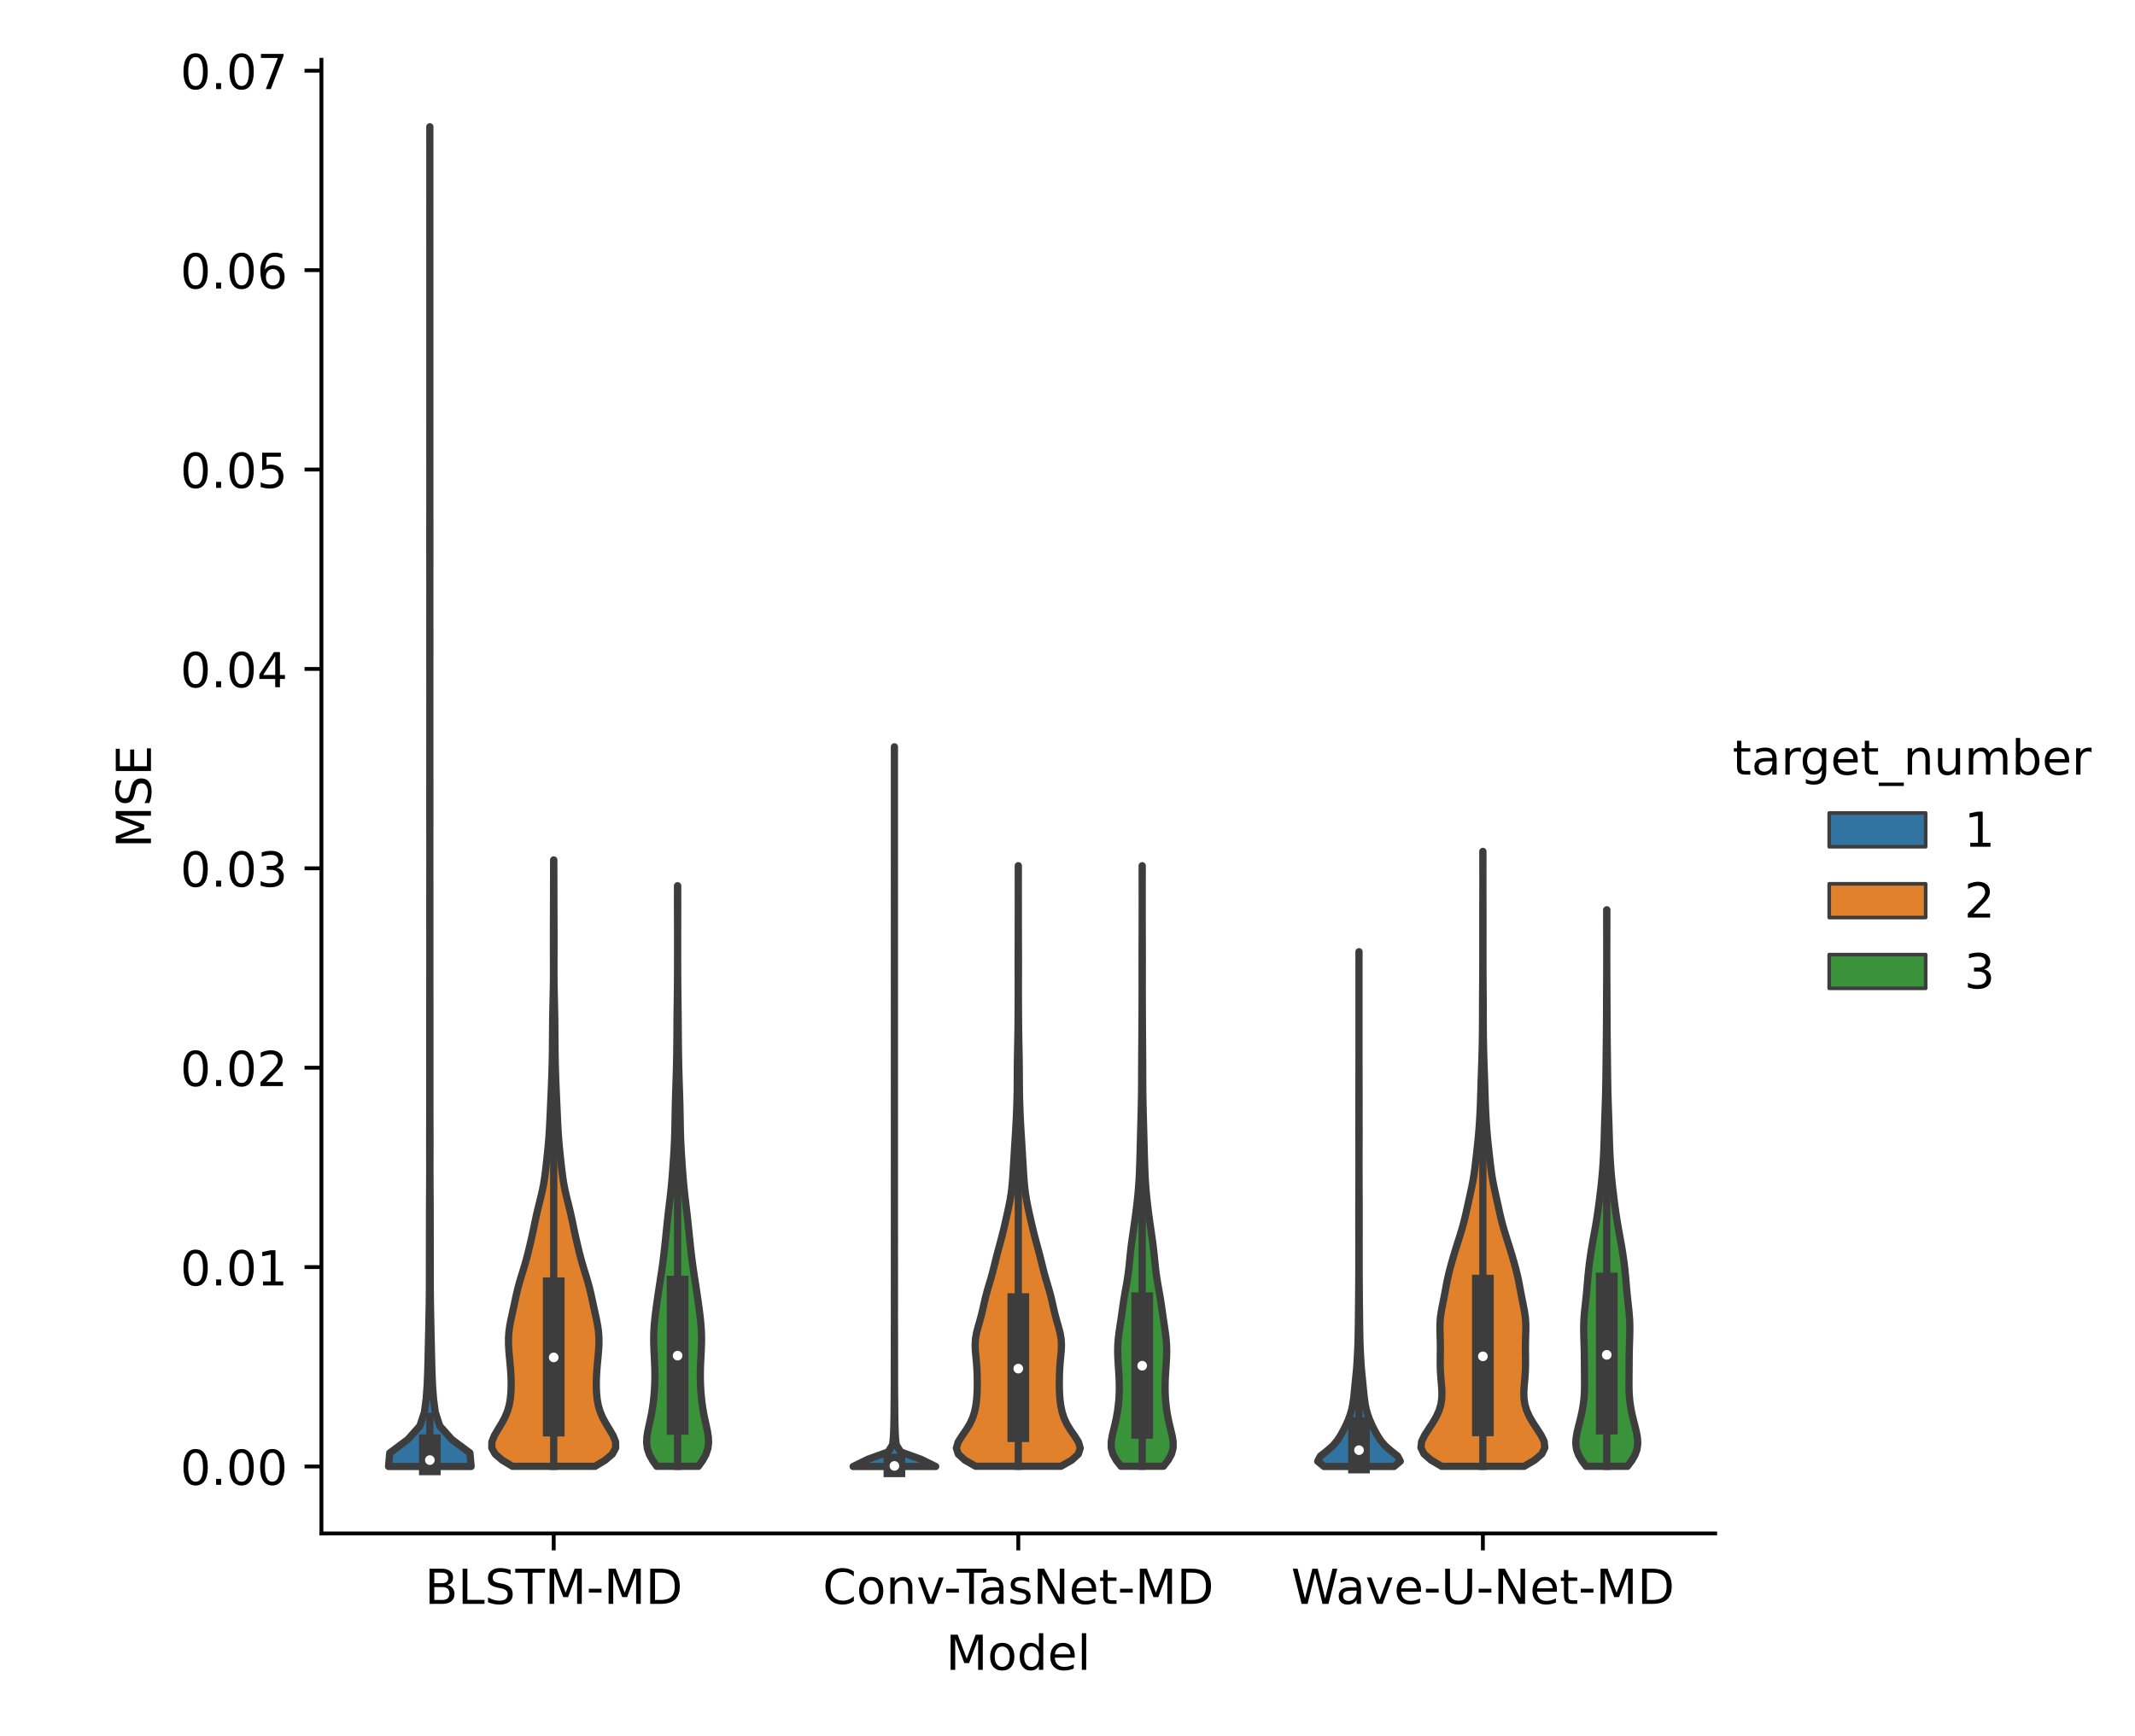 <?xml version="1.0" encoding="utf-8" standalone="no"?>
<!DOCTYPE svg PUBLIC "-//W3C//DTD SVG 1.1//EN"
  "http://www.w3.org/Graphics/SVG/1.1/DTD/svg11.dtd">
<!-- Created with matplotlib (https://matplotlib.org/) -->
<svg height="360pt" version="1.1" viewBox="0 0 442.61 360" width="442.61pt" xmlns="http://www.w3.org/2000/svg" xmlns:xlink="http://www.w3.org/1999/xlink">
 <defs>
  <style type="text/css">*{stroke-linecap:butt;stroke-linejoin:round;}</style>
 </defs>
 <g id="figure_1">
  <g id="patch_1">
   <path d="M 0 360 
L 442.61 360 
L 442.61 0 
L 0 0 
z
" style="fill:#ffffff;"/>
  </g>
  <g id="axes_1">
   <g id="patch_2">
    <path d="M 66.637 317.939 
L 355.574 317.939 
L 355.574 12.387 
L 66.637 12.387 
z
" style="fill:#ffffff;"/>
   </g>
   <g id="PolyCollection_1">
    <defs>
     <path d="M 97.671 -55.953 
L 80.549 -55.953 
L 80.8 -58.758 
L 84.566 -61.564 
L 87.058 -64.37 
L 87.975 -67.176 
L 88.351 -69.981 
L 88.556 -72.787 
L 88.674 -75.593 
L 88.746 -78.399 
L 88.809 -81.205 
L 88.873 -84.01 
L 88.932 -86.816 
L 88.984 -89.622 
L 89.015 -92.428 
L 89.022 -95.233 
L 89.023 -98.039 
L 89.027 -100.845 
L 89.036 -103.651 
L 89.039 -106.457 
L 89.042 -109.262 
L 89.056 -112.068 
L 89.076 -114.874 
L 89.086 -117.68 
L 89.082 -120.485 
L 89.077 -123.291 
L 89.082 -126.097 
L 89.093 -128.903 
L 89.097 -131.709 
L 89.096 -134.514 
L 89.098 -137.32 
L 89.097 -140.126 
L 89.096 -142.932 
L 89.096 -145.737 
L 89.096 -148.543 
L 89.097 -151.349 
L 89.1 -154.155 
L 89.103 -156.961 
L 89.104 -159.766 
L 89.104 -162.572 
L 89.104 -165.378 
L 89.103 -168.184 
L 89.102 -170.989 
L 89.103 -173.795 
L 89.105 -176.601 
L 89.108 -179.407 
L 89.11 -182.213 
L 89.11 -185.018 
L 89.107 -187.824 
L 89.103 -190.63 
L 89.102 -193.436 
L 89.103 -196.241 
L 89.105 -199.047 
L 89.106 -201.853 
L 89.107 -204.659 
L 89.107 -207.465 
L 89.107 -210.27 
L 89.107 -213.076 
L 89.109 -215.882 
L 89.109 -218.688 
L 89.108 -221.493 
L 89.105 -224.299 
L 89.105 -227.105 
L 89.106 -229.911 
L 89.107 -232.717 
L 89.108 -235.522 
L 89.109 -238.328 
L 89.108 -241.134 
L 89.104 -243.94 
L 89.101 -246.745 
L 89.101 -249.551 
L 89.105 -252.357 
L 89.109 -255.163 
L 89.11 -257.969 
L 89.11 -260.774 
L 89.109 -263.58 
L 89.108 -266.386 
L 89.107 -269.192 
L 89.109 -271.997 
L 89.11 -274.803 
L 89.11 -277.609 
L 89.11 -280.415 
L 89.11 -283.221 
L 89.11 -286.026 
L 89.11 -288.832 
L 89.11 -291.638 
L 89.11 -294.444 
L 89.11 -297.249 
L 89.11 -300.055 
L 89.11 -302.861 
L 89.11 -305.667 
L 89.11 -308.473 
L 89.108 -311.278 
L 89.107 -314.084 
L 89.108 -316.89 
L 89.11 -319.696 
L 89.11 -322.501 
L 89.11 -325.307 
L 89.11 -328.113 
L 89.108 -330.919 
L 89.107 -333.724 
L 89.113 -333.724 
L 89.113 -333.724 
L 89.112 -330.919 
L 89.111 -328.113 
L 89.11 -325.307 
L 89.11 -322.501 
L 89.111 -319.696 
L 89.112 -316.89 
L 89.113 -314.084 
L 89.112 -311.278 
L 89.111 -308.473 
L 89.11 -305.667 
L 89.11 -302.861 
L 89.11 -300.055 
L 89.11 -297.249 
L 89.11 -294.444 
L 89.11 -291.638 
L 89.11 -288.832 
L 89.11 -286.026 
L 89.11 -283.221 
L 89.11 -280.415 
L 89.11 -277.609 
L 89.111 -274.803 
L 89.112 -271.997 
L 89.113 -269.192 
L 89.113 -266.386 
L 89.111 -263.58 
L 89.11 -260.774 
L 89.11 -257.969 
L 89.112 -255.163 
L 89.115 -252.357 
L 89.119 -249.551 
L 89.12 -246.745 
L 89.116 -243.94 
L 89.112 -241.134 
L 89.111 -238.328 
L 89.112 -235.522 
L 89.114 -232.717 
L 89.115 -229.911 
L 89.116 -227.105 
L 89.115 -224.299 
L 89.113 -221.493 
L 89.111 -218.688 
L 89.112 -215.882 
L 89.113 -213.076 
L 89.113 -210.27 
L 89.113 -207.465 
L 89.114 -204.659 
L 89.114 -201.853 
L 89.115 -199.047 
L 89.117 -196.241 
L 89.119 -193.436 
L 89.117 -190.63 
L 89.113 -187.824 
L 89.111 -185.018 
L 89.111 -182.213 
L 89.112 -179.407 
L 89.115 -176.601 
L 89.118 -173.795 
L 89.118 -170.989 
L 89.118 -168.184 
L 89.117 -165.378 
L 89.116 -162.572 
L 89.116 -159.766 
L 89.118 -156.961 
L 89.121 -154.155 
L 89.124 -151.349 
L 89.124 -148.543 
L 89.124 -145.737 
L 89.124 -142.932 
L 89.123 -140.126 
L 89.123 -137.32 
L 89.124 -134.514 
L 89.123 -131.709 
L 89.128 -128.903 
L 89.138 -126.097 
L 89.143 -123.291 
L 89.139 -120.485 
L 89.135 -117.68 
L 89.144 -114.874 
L 89.165 -112.068 
L 89.179 -109.262 
L 89.181 -106.457 
L 89.185 -103.651 
L 89.194 -100.845 
L 89.198 -98.039 
L 89.198 -95.233 
L 89.206 -92.428 
L 89.236 -89.622 
L 89.288 -86.816 
L 89.348 -84.01 
L 89.411 -81.205 
L 89.475 -78.399 
L 89.546 -75.593 
L 89.664 -72.787 
L 89.87 -69.981 
L 90.245 -67.176 
L 91.163 -64.37 
L 93.654 -61.564 
L 97.42 -58.758 
L 97.671 -55.953 
z
" id="m93f609f9e9" style="stroke:#3d3d3d;stroke-width:1.5;"/>
    </defs>
    <g clip-path="url(#p0b8aab20f6)">
     <use style="fill:#3274a1;stroke:#3d3d3d;stroke-width:1.5;" x="0" xlink:href="#m93f609f9e9" y="360"/>
    </g>
   </g>
   <g id="PolyCollection_2">
    <defs>
     <path d="M 123.365 -55.987 
L 106.222 -55.987 
L 104.125 -57.257 
L 102.646 -58.527 
L 101.952 -59.797 
L 101.971 -61.067 
L 102.479 -62.337 
L 103.222 -63.607 
L 103.998 -64.877 
L 104.68 -66.147 
L 105.208 -67.417 
L 105.572 -68.687 
L 105.795 -69.957 
L 105.916 -71.226 
L 105.966 -72.496 
L 105.962 -73.766 
L 105.912 -75.036 
L 105.825 -76.306 
L 105.712 -77.576 
L 105.591 -78.846 
L 105.484 -80.116 
L 105.418 -81.386 
L 105.421 -82.656 
L 105.512 -83.926 
L 105.691 -85.196 
L 105.937 -86.466 
L 106.214 -87.736 
L 106.495 -89.005 
L 106.766 -90.275 
L 107.04 -91.545 
L 107.339 -92.815 
L 107.68 -94.085 
L 108.06 -95.355 
L 108.455 -96.625 
L 108.838 -97.895 
L 109.191 -99.165 
L 109.516 -100.435 
L 109.823 -101.705 
L 110.119 -102.975 
L 110.404 -104.245 
L 110.674 -105.515 
L 110.936 -106.784 
L 111.207 -108.054 
L 111.501 -109.324 
L 111.817 -110.594 
L 112.134 -111.864 
L 112.428 -113.134 
L 112.679 -114.404 
L 112.884 -115.674 
L 113.055 -116.944 
L 113.206 -118.214 
L 113.347 -119.484 
L 113.483 -120.754 
L 113.61 -122.024 
L 113.724 -123.293 
L 113.822 -124.563 
L 113.903 -125.833 
L 113.971 -127.103 
L 114.032 -128.373 
L 114.089 -129.643 
L 114.145 -130.913 
L 114.202 -132.183 
L 114.259 -133.453 
L 114.314 -134.723 
L 114.365 -135.993 
L 114.411 -137.263 
L 114.449 -138.533 
L 114.481 -139.803 
L 114.505 -141.072 
L 114.522 -142.342 
L 114.535 -143.612 
L 114.543 -144.882 
L 114.552 -146.152 
L 114.563 -147.422 
L 114.579 -148.692 
L 114.599 -149.962 
L 114.625 -151.232 
L 114.653 -152.502 
L 114.682 -153.772 
L 114.708 -155.042 
L 114.728 -156.312 
L 114.74 -157.582 
L 114.744 -158.851 
L 114.743 -160.121 
L 114.738 -161.391 
L 114.734 -162.661 
L 114.731 -163.931 
L 114.731 -165.201 
L 114.733 -166.471 
L 114.737 -167.741 
L 114.741 -169.011 
L 114.745 -170.281 
L 114.748 -171.551 
L 114.752 -172.821 
L 114.755 -174.091 
L 114.759 -175.36 
L 114.762 -176.63 
L 114.764 -177.9 
L 114.768 -179.17 
L 114.771 -180.44 
L 114.775 -181.71 
L 114.812 -181.71 
L 114.812 -181.71 
L 114.816 -180.44 
L 114.819 -179.17 
L 114.822 -177.9 
L 114.825 -176.63 
L 114.828 -175.36 
L 114.832 -174.091 
L 114.835 -172.821 
L 114.839 -171.551 
L 114.842 -170.281 
L 114.846 -169.011 
L 114.85 -167.741 
L 114.854 -166.471 
L 114.856 -165.201 
L 114.856 -163.931 
L 114.853 -162.661 
L 114.848 -161.391 
L 114.844 -160.121 
L 114.843 -158.851 
L 114.847 -157.582 
L 114.859 -156.312 
L 114.879 -155.042 
L 114.905 -153.772 
L 114.934 -152.502 
L 114.962 -151.232 
L 114.988 -149.962 
L 115.008 -148.692 
L 115.024 -147.422 
L 115.035 -146.152 
L 115.043 -144.882 
L 115.052 -143.612 
L 115.065 -142.342 
L 115.082 -141.072 
L 115.106 -139.803 
L 115.138 -138.533 
L 115.176 -137.263 
L 115.222 -135.993 
L 115.273 -134.723 
L 115.328 -133.453 
L 115.385 -132.183 
L 115.442 -130.913 
L 115.498 -129.643 
L 115.555 -128.373 
L 115.615 -127.103 
L 115.684 -125.833 
L 115.765 -124.563 
L 115.863 -123.293 
L 115.977 -122.024 
L 116.104 -120.754 
L 116.24 -119.484 
L 116.381 -118.214 
L 116.532 -116.944 
L 116.703 -115.674 
L 116.908 -114.404 
L 117.159 -113.134 
L 117.453 -111.864 
L 117.77 -110.594 
L 118.086 -109.324 
L 118.379 -108.054 
L 118.651 -106.784 
L 118.913 -105.515 
L 119.183 -104.245 
L 119.468 -102.975 
L 119.764 -101.705 
L 120.071 -100.435 
L 120.396 -99.165 
L 120.749 -97.895 
L 121.132 -96.625 
L 121.527 -95.355 
L 121.907 -94.085 
L 122.248 -92.815 
L 122.547 -91.545 
L 122.821 -90.275 
L 123.092 -89.005 
L 123.373 -87.736 
L 123.65 -86.466 
L 123.896 -85.196 
L 124.075 -83.926 
L 124.166 -82.656 
L 124.169 -81.386 
L 124.103 -80.116 
L 123.996 -78.846 
L 123.875 -77.576 
L 123.762 -76.306 
L 123.675 -75.036 
L 123.625 -73.766 
L 123.621 -72.496 
L 123.671 -71.226 
L 123.792 -69.957 
L 124.015 -68.687 
L 124.379 -67.417 
L 124.907 -66.147 
L 125.589 -64.877 
L 126.365 -63.607 
L 127.108 -62.337 
L 127.616 -61.067 
L 127.635 -59.797 
L 126.941 -58.527 
L 125.462 -57.257 
L 123.365 -55.987 
z
" id="m40e1885150" style="stroke:#3d3d3d;stroke-width:1.5;"/>
    </defs>
    <g clip-path="url(#p0b8aab20f6)">
     <use style="fill:#e1812c;stroke:#3d3d3d;stroke-width:1.5;" x="0" xlink:href="#m40e1885150" y="360"/>
    </g>
   </g>
   <g id="PolyCollection_3">
    <defs>
     <path d="M 144.793 -55.987 
L 136.161 -55.987 
L 135.295 -57.203 
L 134.626 -58.419 
L 134.213 -59.635 
L 134.056 -60.851 
L 134.109 -62.067 
L 134.3 -63.282 
L 134.558 -64.498 
L 134.828 -65.714 
L 135.075 -66.93 
L 135.283 -68.146 
L 135.449 -69.361 
L 135.577 -70.577 
L 135.671 -71.793 
L 135.735 -73.009 
L 135.766 -74.225 
L 135.767 -75.441 
L 135.738 -76.656 
L 135.687 -77.872 
L 135.625 -79.088 
L 135.566 -80.304 
L 135.527 -81.52 
L 135.52 -82.736 
L 135.553 -83.951 
L 135.627 -85.167 
L 135.739 -86.383 
L 135.879 -87.599 
L 136.036 -88.815 
L 136.203 -90.031 
L 136.376 -91.246 
L 136.556 -92.462 
L 136.741 -93.678 
L 136.929 -94.894 
L 137.115 -96.11 
L 137.292 -97.325 
L 137.456 -98.541 
L 137.607 -99.757 
L 137.746 -100.973 
L 137.878 -102.189 
L 138.006 -103.405 
L 138.132 -104.62 
L 138.257 -105.836 
L 138.385 -107.052 
L 138.519 -108.268 
L 138.661 -109.484 
L 138.807 -110.7 
L 138.951 -111.915 
L 139.086 -113.131 
L 139.207 -114.347 
L 139.314 -115.563 
L 139.41 -116.779 
L 139.498 -117.995 
L 139.583 -119.21 
L 139.664 -120.426 
L 139.739 -121.642 
L 139.804 -122.858 
L 139.856 -124.074 
L 139.895 -125.289 
L 139.923 -126.505 
L 139.945 -127.721 
L 139.965 -128.937 
L 139.989 -130.153 
L 140.018 -131.369 
L 140.052 -132.584 
L 140.091 -133.8 
L 140.131 -135.016 
L 140.17 -136.232 
L 140.206 -137.448 
L 140.238 -138.664 
L 140.266 -139.879 
L 140.289 -141.095 
L 140.307 -142.311 
L 140.321 -143.527 
L 140.332 -144.743 
L 140.34 -145.959 
L 140.348 -147.174 
L 140.357 -148.39 
L 140.369 -149.606 
L 140.383 -150.822 
L 140.4 -152.038 
L 140.416 -153.253 
L 140.431 -154.469 
L 140.443 -155.685 
L 140.452 -156.901 
L 140.458 -158.117 
L 140.462 -159.333 
L 140.464 -160.548 
L 140.466 -161.764 
L 140.467 -162.98 
L 140.467 -164.196 
L 140.467 -165.412 
L 140.465 -166.628 
L 140.463 -167.843 
L 140.46 -169.059 
L 140.457 -170.275 
L 140.455 -171.491 
L 140.454 -172.707 
L 140.454 -173.923 
L 140.456 -175.138 
L 140.459 -176.354 
L 140.494 -176.354 
L 140.494 -176.354 
L 140.497 -175.138 
L 140.499 -173.923 
L 140.5 -172.707 
L 140.499 -171.491 
L 140.497 -170.275 
L 140.494 -169.059 
L 140.491 -167.843 
L 140.488 -166.628 
L 140.486 -165.412 
L 140.486 -164.196 
L 140.486 -162.98 
L 140.488 -161.764 
L 140.489 -160.548 
L 140.491 -159.333 
L 140.495 -158.117 
L 140.501 -156.901 
L 140.51 -155.685 
L 140.522 -154.469 
L 140.537 -153.253 
L 140.554 -152.038 
L 140.57 -150.822 
L 140.585 -149.606 
L 140.596 -148.39 
L 140.605 -147.174 
L 140.613 -145.959 
L 140.621 -144.743 
L 140.632 -143.527 
L 140.646 -142.311 
L 140.665 -141.095 
L 140.688 -139.879 
L 140.715 -138.664 
L 140.747 -137.448 
L 140.783 -136.232 
L 140.822 -135.016 
L 140.862 -133.8 
L 140.901 -132.584 
L 140.936 -131.369 
L 140.964 -130.153 
L 140.988 -128.937 
L 141.009 -127.721 
L 141.03 -126.505 
L 141.058 -125.289 
L 141.097 -124.074 
L 141.149 -122.858 
L 141.214 -121.642 
L 141.289 -120.426 
L 141.37 -119.21 
L 141.455 -117.995 
L 141.544 -116.779 
L 141.639 -115.563 
L 141.746 -114.347 
L 141.868 -113.131 
L 142.003 -111.915 
L 142.146 -110.7 
L 142.292 -109.484 
L 142.434 -108.268 
L 142.568 -107.052 
L 142.697 -105.836 
L 142.822 -104.62 
L 142.947 -103.405 
L 143.075 -102.189 
L 143.207 -100.973 
L 143.347 -99.757 
L 143.497 -98.541 
L 143.661 -97.325 
L 143.838 -96.11 
L 144.024 -94.894 
L 144.212 -93.678 
L 144.398 -92.462 
L 144.577 -91.246 
L 144.751 -90.031 
L 144.918 -88.815 
L 145.075 -87.599 
L 145.214 -86.383 
L 145.326 -85.167 
L 145.401 -83.951 
L 145.434 -82.736 
L 145.427 -81.52 
L 145.387 -80.304 
L 145.329 -79.088 
L 145.267 -77.872 
L 145.216 -76.656 
L 145.187 -75.441 
L 145.187 -74.225 
L 145.219 -73.009 
L 145.282 -71.793 
L 145.376 -70.577 
L 145.505 -69.361 
L 145.671 -68.146 
L 145.879 -66.93 
L 146.126 -65.714 
L 146.395 -64.498 
L 146.654 -63.282 
L 146.845 -62.067 
L 146.898 -60.851 
L 146.741 -59.635 
L 146.327 -58.419 
L 145.659 -57.203 
L 144.793 -55.987 
z
" id="mfe261210c2" style="stroke:#3d3d3d;stroke-width:1.5;"/>
    </defs>
    <g clip-path="url(#p0b8aab20f6)">
     <use style="fill:#3a923a;stroke:#3d3d3d;stroke-width:1.5;" x="0" xlink:href="#mfe261210c2" y="360"/>
    </g>
   </g>
   <g id="PolyCollection_4">
    <defs>
     <path d="M 193.983 -55.95 
L 176.861 -55.95 
L 179.943 -57.457 
L 184.115 -58.964 
L 185.05 -60.472 
L 185.208 -61.979 
L 185.277 -63.486 
L 185.317 -64.993 
L 185.343 -66.5 
L 185.355 -68.007 
L 185.367 -69.515 
L 185.385 -71.022 
L 185.397 -72.529 
L 185.4 -74.036 
L 185.396 -75.543 
L 185.398 -77.05 
L 185.404 -78.558 
L 185.405 -80.065 
L 185.402 -81.572 
L 185.402 -83.079 
L 185.41 -84.586 
L 185.418 -86.094 
L 185.418 -87.601 
L 185.417 -89.108 
L 185.415 -90.615 
L 185.415 -92.122 
L 185.418 -93.629 
L 185.418 -95.137 
L 185.416 -96.644 
L 185.416 -98.151 
L 185.419 -99.658 
L 185.419 -101.165 
L 185.417 -102.673 
L 185.418 -104.18 
L 185.421 -105.687 
L 185.42 -107.194 
L 185.42 -108.701 
L 185.42 -110.208 
L 185.421 -111.716 
L 185.422 -113.223 
L 185.422 -114.73 
L 185.422 -116.237 
L 185.421 -117.744 
L 185.42 -119.251 
L 185.42 -120.759 
L 185.42 -122.266 
L 185.42 -123.773 
L 185.419 -125.28 
L 185.419 -126.787 
L 185.421 -128.295 
L 185.422 -129.802 
L 185.422 -131.309 
L 185.422 -132.816 
L 185.42 -134.323 
L 185.42 -135.83 
L 185.422 -137.338 
L 185.422 -138.845 
L 185.422 -140.352 
L 185.422 -141.859 
L 185.42 -143.366 
L 185.421 -144.873 
L 185.422 -146.381 
L 185.421 -147.888 
L 185.42 -149.395 
L 185.422 -150.902 
L 185.422 -152.409 
L 185.421 -153.917 
L 185.42 -155.424 
L 185.422 -156.931 
L 185.422 -158.438 
L 185.421 -159.945 
L 185.42 -161.452 
L 185.421 -162.96 
L 185.422 -164.467 
L 185.422 -165.974 
L 185.422 -167.481 
L 185.422 -168.988 
L 185.42 -170.496 
L 185.421 -172.003 
L 185.422 -173.51 
L 185.422 -175.017 
L 185.421 -176.524 
L 185.419 -178.031 
L 185.418 -179.539 
L 185.421 -181.046 
L 185.422 -182.553 
L 185.422 -184.06 
L 185.422 -185.567 
L 185.422 -187.074 
L 185.422 -188.582 
L 185.422 -190.089 
L 185.422 -191.596 
L 185.422 -193.103 
L 185.422 -194.61 
L 185.422 -196.118 
L 185.422 -197.625 
L 185.422 -199.132 
L 185.422 -200.639 
L 185.422 -202.146 
L 185.421 -203.653 
L 185.42 -205.161 
L 185.425 -205.161 
L 185.425 -205.161 
L 185.424 -203.653 
L 185.423 -202.146 
L 185.422 -200.639 
L 185.422 -199.132 
L 185.422 -197.625 
L 185.422 -196.118 
L 185.422 -194.61 
L 185.422 -193.103 
L 185.422 -191.596 
L 185.422 -190.089 
L 185.422 -188.582 
L 185.422 -187.074 
L 185.422 -185.567 
L 185.422 -184.06 
L 185.423 -182.553 
L 185.424 -181.046 
L 185.426 -179.539 
L 185.426 -178.031 
L 185.423 -176.524 
L 185.422 -175.017 
L 185.423 -173.51 
L 185.424 -172.003 
L 185.425 -170.496 
L 185.423 -168.988 
L 185.422 -167.481 
L 185.422 -165.974 
L 185.423 -164.467 
L 185.424 -162.96 
L 185.425 -161.452 
L 185.424 -159.945 
L 185.423 -158.438 
L 185.423 -156.931 
L 185.425 -155.424 
L 185.424 -153.917 
L 185.423 -152.409 
L 185.423 -150.902 
L 185.425 -149.395 
L 185.424 -147.888 
L 185.423 -146.381 
L 185.424 -144.873 
L 185.425 -143.366 
L 185.423 -141.859 
L 185.422 -140.352 
L 185.422 -138.845 
L 185.423 -137.338 
L 185.424 -135.83 
L 185.425 -134.323 
L 185.423 -132.816 
L 185.422 -131.309 
L 185.423 -129.802 
L 185.424 -128.295 
L 185.426 -126.787 
L 185.426 -125.28 
L 185.425 -123.773 
L 185.425 -122.266 
L 185.425 -120.759 
L 185.425 -119.251 
L 185.424 -117.744 
L 185.423 -116.237 
L 185.422 -114.73 
L 185.423 -113.223 
L 185.424 -111.716 
L 185.425 -110.208 
L 185.425 -108.701 
L 185.424 -107.194 
L 185.424 -105.687 
L 185.427 -104.18 
L 185.428 -102.673 
L 185.426 -101.165 
L 185.426 -99.658 
L 185.428 -98.151 
L 185.429 -96.644 
L 185.427 -95.137 
L 185.427 -93.629 
L 185.43 -92.122 
L 185.43 -90.615 
L 185.428 -89.108 
L 185.426 -87.601 
L 185.427 -86.094 
L 185.434 -84.586 
L 185.443 -83.079 
L 185.443 -81.572 
L 185.44 -80.065 
L 185.441 -78.558 
L 185.447 -77.05 
L 185.448 -75.543 
L 185.445 -74.036 
L 185.448 -72.529 
L 185.459 -71.022 
L 185.478 -69.515 
L 185.49 -68.007 
L 185.502 -66.5 
L 185.527 -64.993 
L 185.568 -63.486 
L 185.636 -61.979 
L 185.795 -60.472 
L 186.73 -58.964 
L 190.902 -57.457 
L 193.983 -55.95 
z
" id="m84f4919cc9" style="stroke:#3d3d3d;stroke-width:1.5;"/>
    </defs>
    <g clip-path="url(#p0b8aab20f6)">
     <use style="fill:#3274a1;stroke:#3d3d3d;stroke-width:1.5;" x="0" xlink:href="#m84f4919cc9" y="360"/>
    </g>
   </g>
   <g id="PolyCollection_5">
    <defs>
     <path d="M 219.952 -55.995 
L 202.259 -55.995 
L 200.046 -57.253 
L 198.667 -58.511 
L 198.264 -59.768 
L 198.639 -61.026 
L 199.431 -62.284 
L 200.309 -63.541 
L 201.072 -64.799 
L 201.648 -66.057 
L 202.044 -67.315 
L 202.302 -68.572 
L 202.463 -69.83 
L 202.555 -71.088 
L 202.595 -72.345 
L 202.599 -73.603 
L 202.578 -74.861 
L 202.528 -76.118 
L 202.443 -77.376 
L 202.324 -78.634 
L 202.206 -79.891 
L 202.154 -81.149 
L 202.228 -82.407 
L 202.448 -83.665 
L 202.775 -84.922 
L 203.139 -86.18 
L 203.481 -87.438 
L 203.778 -88.695 
L 204.056 -89.953 
L 204.352 -91.211 
L 204.692 -92.468 
L 205.065 -93.726 
L 205.44 -94.984 
L 205.788 -96.242 
L 206.106 -97.499 
L 206.413 -98.757 
L 206.731 -100.015 
L 207.068 -101.272 
L 207.411 -102.53 
L 207.742 -103.788 
L 208.054 -105.045 
L 208.35 -106.303 
L 208.638 -107.561 
L 208.918 -108.819 
L 209.185 -110.076 
L 209.425 -111.334 
L 209.625 -112.592 
L 209.78 -113.849 
L 209.896 -115.107 
L 209.987 -116.365 
L 210.067 -117.622 
L 210.142 -118.88 
L 210.218 -120.138 
L 210.294 -121.395 
L 210.37 -122.653 
L 210.448 -123.911 
L 210.526 -125.169 
L 210.601 -126.426 
L 210.668 -127.684 
L 210.727 -128.942 
L 210.777 -130.199 
L 210.819 -131.457 
L 210.852 -132.715 
L 210.875 -133.972 
L 210.888 -135.23 
L 210.894 -136.488 
L 210.899 -137.746 
L 210.909 -139.003 
L 210.924 -140.261 
L 210.946 -141.519 
L 210.971 -142.776 
L 210.996 -144.034 
L 211.019 -145.292 
L 211.037 -146.549 
L 211.05 -147.807 
L 211.061 -149.065 
L 211.069 -150.322 
L 211.075 -151.58 
L 211.08 -152.838 
L 211.084 -154.096 
L 211.085 -155.353 
L 211.083 -156.611 
L 211.079 -157.869 
L 211.075 -159.126 
L 211.073 -160.384 
L 211.075 -161.642 
L 211.079 -162.899 
L 211.083 -164.157 
L 211.088 -165.415 
L 211.09 -166.673 
L 211.092 -167.93 
L 211.093 -169.188 
L 211.094 -170.446 
L 211.096 -171.703 
L 211.098 -172.961 
L 211.1 -174.219 
L 211.101 -175.476 
L 211.1 -176.734 
L 211.098 -177.992 
L 211.097 -179.249 
L 211.096 -180.507 
L 211.115 -180.507 
L 211.115 -180.507 
L 211.115 -179.249 
L 211.113 -177.992 
L 211.111 -176.734 
L 211.111 -175.476 
L 211.111 -174.219 
L 211.113 -172.961 
L 211.115 -171.703 
L 211.117 -170.446 
L 211.118 -169.188 
L 211.119 -167.93 
L 211.121 -166.673 
L 211.124 -165.415 
L 211.128 -164.157 
L 211.133 -162.899 
L 211.137 -161.642 
L 211.138 -160.384 
L 211.137 -159.126 
L 211.133 -157.869 
L 211.128 -156.611 
L 211.126 -155.353 
L 211.127 -154.096 
L 211.131 -152.838 
L 211.136 -151.58 
L 211.143 -150.322 
L 211.151 -149.065 
L 211.161 -147.807 
L 211.174 -146.549 
L 211.193 -145.292 
L 211.215 -144.034 
L 211.24 -142.776 
L 211.265 -141.519 
L 211.287 -140.261 
L 211.303 -139.003 
L 211.312 -137.746 
L 211.317 -136.488 
L 211.324 -135.23 
L 211.336 -133.972 
L 211.359 -132.715 
L 211.392 -131.457 
L 211.434 -130.199 
L 211.484 -128.942 
L 211.543 -127.684 
L 211.61 -126.426 
L 211.685 -125.169 
L 211.763 -123.911 
L 211.841 -122.653 
L 211.918 -121.395 
L 211.993 -120.138 
L 212.069 -118.88 
L 212.145 -117.622 
L 212.224 -116.365 
L 212.315 -115.107 
L 212.431 -113.849 
L 212.587 -112.592 
L 212.787 -111.334 
L 213.026 -110.076 
L 213.293 -108.819 
L 213.574 -107.561 
L 213.861 -106.303 
L 214.157 -105.045 
L 214.469 -103.788 
L 214.801 -102.53 
L 215.143 -101.272 
L 215.48 -100.015 
L 215.799 -98.757 
L 216.106 -97.499 
L 216.423 -96.242 
L 216.771 -94.984 
L 217.146 -93.726 
L 217.52 -92.468 
L 217.859 -91.211 
L 218.155 -89.953 
L 218.433 -88.695 
L 218.731 -87.438 
L 219.072 -86.18 
L 219.436 -84.922 
L 219.763 -83.665 
L 219.983 -82.407 
L 220.057 -81.149 
L 220.005 -79.891 
L 219.887 -78.634 
L 219.768 -77.376 
L 219.683 -76.118 
L 219.634 -74.861 
L 219.612 -73.603 
L 219.616 -72.345 
L 219.657 -71.088 
L 219.748 -69.83 
L 219.91 -68.572 
L 220.168 -67.315 
L 220.564 -66.057 
L 221.139 -64.799 
L 221.903 -63.541 
L 222.781 -62.284 
L 223.572 -61.026 
L 223.947 -59.768 
L 223.544 -58.511 
L 222.166 -57.253 
L 219.952 -55.995 
z
" id="m780a999059" style="stroke:#3d3d3d;stroke-width:1.5;"/>
    </defs>
    <g clip-path="url(#p0b8aab20f6)">
     <use style="fill:#e1812c;stroke:#3d3d3d;stroke-width:1.5;" x="0" xlink:href="#m780a999059" y="360"/>
    </g>
   </g>
   <g id="PolyCollection_6">
    <defs>
     <path d="M 241.192 -55.998 
L 232.386 -55.998 
L 231.404 -57.256 
L 230.714 -58.514 
L 230.382 -59.771 
L 230.368 -61.029 
L 230.568 -62.287 
L 230.864 -63.544 
L 231.171 -64.802 
L 231.441 -66.06 
L 231.661 -67.317 
L 231.832 -68.575 
L 231.953 -69.833 
L 232.024 -71.09 
L 232.047 -72.348 
L 232.025 -73.606 
L 231.968 -74.863 
L 231.889 -76.121 
L 231.805 -77.379 
L 231.737 -78.636 
L 231.707 -79.894 
L 231.736 -81.152 
L 231.829 -82.409 
L 231.979 -83.667 
L 232.161 -84.925 
L 232.351 -86.182 
L 232.534 -87.44 
L 232.711 -88.698 
L 232.894 -89.955 
L 233.097 -91.213 
L 233.318 -92.471 
L 233.543 -93.728 
L 233.752 -94.986 
L 233.93 -96.244 
L 234.075 -97.501 
L 234.201 -98.759 
L 234.325 -100.017 
L 234.464 -101.274 
L 234.623 -102.532 
L 234.801 -103.79 
L 234.986 -105.047 
L 235.17 -106.305 
L 235.345 -107.563 
L 235.509 -108.82 
L 235.662 -110.078 
L 235.803 -111.336 
L 235.929 -112.593 
L 236.037 -113.851 
L 236.125 -115.109 
L 236.193 -116.366 
L 236.247 -117.624 
L 236.291 -118.882 
L 236.33 -120.139 
L 236.365 -121.397 
L 236.398 -122.655 
L 236.431 -123.912 
L 236.464 -125.17 
L 236.497 -126.428 
L 236.531 -127.685 
L 236.564 -128.943 
L 236.596 -130.201 
L 236.625 -131.458 
L 236.647 -132.716 
L 236.662 -133.974 
L 236.671 -135.231 
L 236.676 -136.489 
L 236.679 -137.747 
L 236.683 -139.004 
L 236.689 -140.262 
L 236.698 -141.52 
L 236.708 -142.777 
L 236.718 -144.035 
L 236.728 -145.293 
L 236.737 -146.55 
L 236.745 -147.808 
L 236.752 -149.066 
L 236.758 -150.323 
L 236.762 -151.581 
L 236.766 -152.839 
L 236.769 -154.096 
L 236.77 -155.354 
L 236.77 -156.612 
L 236.768 -157.869 
L 236.766 -159.127 
L 236.765 -160.385 
L 236.765 -161.642 
L 236.766 -162.9 
L 236.769 -164.158 
L 236.773 -165.415 
L 236.777 -166.673 
L 236.781 -167.931 
L 236.784 -169.188 
L 236.786 -170.446 
L 236.787 -171.704 
L 236.787 -172.961 
L 236.787 -174.219 
L 236.786 -175.477 
L 236.784 -176.734 
L 236.782 -177.992 
L 236.78 -179.25 
L 236.78 -180.507 
L 236.798 -180.507 
L 236.798 -180.507 
L 236.798 -179.25 
L 236.796 -177.992 
L 236.794 -176.734 
L 236.792 -175.477 
L 236.791 -174.219 
L 236.79 -172.961 
L 236.791 -171.704 
L 236.792 -170.446 
L 236.794 -169.188 
L 236.797 -167.931 
L 236.8 -166.673 
L 236.805 -165.415 
L 236.808 -164.158 
L 236.811 -162.9 
L 236.813 -161.642 
L 236.813 -160.385 
L 236.812 -159.127 
L 236.81 -157.869 
L 236.808 -156.612 
L 236.808 -155.354 
L 236.809 -154.096 
L 236.812 -152.839 
L 236.815 -151.581 
L 236.82 -150.323 
L 236.826 -149.066 
L 236.832 -147.808 
L 236.841 -146.55 
L 236.85 -145.293 
L 236.86 -144.035 
L 236.87 -142.777 
L 236.88 -141.52 
L 236.888 -140.262 
L 236.895 -139.004 
L 236.899 -137.747 
L 236.902 -136.489 
L 236.906 -135.231 
L 236.915 -133.974 
L 236.931 -132.716 
L 236.953 -131.458 
L 236.981 -130.201 
L 237.013 -128.943 
L 237.047 -127.685 
L 237.081 -126.428 
L 237.114 -125.17 
L 237.147 -123.912 
L 237.179 -122.655 
L 237.213 -121.397 
L 237.248 -120.139 
L 237.287 -118.882 
L 237.331 -117.624 
L 237.385 -116.366 
L 237.453 -115.109 
L 237.54 -113.851 
L 237.649 -112.593 
L 237.775 -111.336 
L 237.916 -110.078 
L 238.069 -108.82 
L 238.233 -107.563 
L 238.408 -106.305 
L 238.591 -105.047 
L 238.777 -103.79 
L 238.954 -102.532 
L 239.114 -101.274 
L 239.252 -100.017 
L 239.377 -98.759 
L 239.503 -97.501 
L 239.648 -96.244 
L 239.826 -94.986 
L 240.035 -93.728 
L 240.26 -92.471 
L 240.481 -91.213 
L 240.683 -89.955 
L 240.867 -88.698 
L 241.044 -87.44 
L 241.227 -86.182 
L 241.417 -84.925 
L 241.599 -83.667 
L 241.749 -82.409 
L 241.842 -81.152 
L 241.871 -79.894 
L 241.841 -78.636 
L 241.773 -77.379 
L 241.689 -76.121 
L 241.61 -74.863 
L 241.553 -73.606 
L 241.531 -72.348 
L 241.553 -71.09 
L 241.625 -69.833 
L 241.746 -68.575 
L 241.916 -67.317 
L 242.137 -66.06 
L 242.407 -64.802 
L 242.713 -63.544 
L 243.01 -62.287 
L 243.21 -61.029 
L 243.196 -59.771 
L 242.864 -58.514 
L 242.174 -57.256 
L 241.192 -55.998 
z
" id="m531eb22821" style="stroke:#3d3d3d;stroke-width:1.5;"/>
    </defs>
    <g clip-path="url(#p0b8aab20f6)">
     <use style="fill:#3a923a;stroke:#3d3d3d;stroke-width:1.5;" x="0" xlink:href="#m531eb22821" y="360"/>
    </g>
   </g>
   <g id="PolyCollection_7">
    <defs>
     <path d="M 288.989 -55.95 
L 274.48 -55.95 
L 273.173 -57.028 
L 273.728 -58.106 
L 275.096 -59.185 
L 276.333 -60.263 
L 277.236 -61.341 
L 277.931 -62.419 
L 278.527 -63.497 
L 279.063 -64.575 
L 279.534 -65.653 
L 279.927 -66.731 
L 280.233 -67.809 
L 280.451 -68.887 
L 280.605 -69.965 
L 280.726 -71.044 
L 280.833 -72.122 
L 280.938 -73.2 
L 281.048 -74.278 
L 281.158 -75.356 
L 281.254 -76.434 
L 281.327 -77.512 
L 281.387 -78.59 
L 281.444 -79.668 
L 281.497 -80.746 
L 281.536 -81.824 
L 281.559 -82.903 
L 281.577 -83.981 
L 281.596 -85.059 
L 281.611 -86.137 
L 281.622 -87.215 
L 281.632 -88.293 
L 281.646 -89.371 
L 281.658 -90.449 
L 281.667 -91.527 
L 281.675 -92.605 
L 281.683 -93.683 
L 281.69 -94.762 
L 281.697 -95.84 
L 281.701 -96.918 
L 281.701 -97.996 
L 281.699 -99.074 
L 281.699 -100.152 
L 281.703 -101.23 
L 281.707 -102.308 
L 281.706 -103.386 
L 281.701 -104.464 
L 281.698 -105.543 
L 281.698 -106.621 
L 281.699 -107.699 
L 281.698 -108.777 
L 281.699 -109.855 
L 281.703 -110.933 
L 281.711 -112.011 
L 281.716 -113.089 
L 281.72 -114.167 
L 281.722 -115.245 
L 281.724 -116.323 
L 281.726 -117.402 
L 281.727 -118.48 
L 281.727 -119.558 
L 281.725 -120.636 
L 281.723 -121.714 
L 281.72 -122.792 
L 281.715 -123.87 
L 281.711 -124.948 
L 281.713 -126.026 
L 281.72 -127.104 
L 281.725 -128.182 
L 281.722 -129.261 
L 281.717 -130.339 
L 281.716 -131.417 
L 281.719 -132.495 
L 281.723 -133.573 
L 281.724 -134.651 
L 281.725 -135.729 
L 281.727 -136.807 
L 281.728 -137.885 
L 281.729 -138.963 
L 281.731 -140.041 
L 281.733 -141.12 
L 281.734 -142.198 
L 281.734 -143.276 
L 281.735 -144.354 
L 281.735 -145.432 
L 281.735 -146.51 
L 281.735 -147.588 
L 281.735 -148.666 
L 281.735 -149.744 
L 281.735 -150.822 
L 281.735 -151.9 
L 281.735 -152.979 
L 281.735 -154.057 
L 281.735 -155.135 
L 281.735 -156.213 
L 281.735 -157.291 
L 281.734 -158.369 
L 281.734 -159.447 
L 281.733 -160.525 
L 281.731 -161.603 
L 281.73 -162.681 
L 281.739 -162.681 
L 281.739 -162.681 
L 281.738 -161.603 
L 281.737 -160.525 
L 281.735 -159.447 
L 281.735 -158.369 
L 281.735 -157.291 
L 281.735 -156.213 
L 281.735 -155.135 
L 281.735 -154.057 
L 281.735 -152.979 
L 281.735 -151.9 
L 281.735 -150.822 
L 281.735 -149.744 
L 281.735 -148.666 
L 281.735 -147.588 
L 281.735 -146.51 
L 281.735 -145.432 
L 281.735 -144.354 
L 281.735 -143.276 
L 281.735 -142.198 
L 281.736 -141.12 
L 281.738 -140.041 
L 281.74 -138.963 
L 281.741 -137.885 
L 281.743 -136.807 
L 281.744 -135.729 
L 281.745 -134.651 
L 281.746 -133.573 
L 281.75 -132.495 
L 281.754 -131.417 
L 281.752 -130.339 
L 281.747 -129.261 
L 281.745 -128.182 
L 281.749 -127.104 
L 281.756 -126.026 
L 281.758 -124.948 
L 281.754 -123.87 
L 281.749 -122.792 
L 281.746 -121.714 
L 281.744 -120.636 
L 281.743 -119.558 
L 281.742 -118.48 
L 281.744 -117.402 
L 281.746 -116.323 
L 281.748 -115.245 
L 281.75 -114.167 
L 281.753 -113.089 
L 281.759 -112.011 
L 281.766 -110.933 
L 281.77 -109.855 
L 281.771 -108.777 
L 281.77 -107.699 
L 281.771 -106.621 
L 281.771 -105.543 
L 281.768 -104.464 
L 281.764 -103.386 
L 281.762 -102.308 
L 281.766 -101.23 
L 281.77 -100.152 
L 281.77 -99.074 
L 281.768 -97.996 
L 281.768 -96.918 
L 281.772 -95.84 
L 281.779 -94.762 
L 281.786 -93.683 
L 281.795 -92.605 
L 281.802 -91.527 
L 281.811 -90.449 
L 281.823 -89.371 
L 281.837 -88.293 
L 281.848 -87.215 
L 281.858 -86.137 
L 281.873 -85.059 
L 281.892 -83.981 
L 281.91 -82.903 
L 281.933 -81.824 
L 281.972 -80.746 
L 282.025 -79.668 
L 282.082 -78.59 
L 282.142 -77.512 
L 282.216 -76.434 
L 282.311 -75.356 
L 282.421 -74.278 
L 282.531 -73.2 
L 282.636 -72.122 
L 282.743 -71.044 
L 282.864 -69.965 
L 283.018 -68.887 
L 283.237 -67.809 
L 283.542 -66.731 
L 283.935 -65.653 
L 284.406 -64.575 
L 284.942 -63.497 
L 285.538 -62.419 
L 286.233 -61.341 
L 287.136 -60.263 
L 288.373 -59.185 
L 289.742 -58.106 
L 290.296 -57.028 
L 288.989 -55.95 
z
" id="m48075d6688" style="stroke:#3d3d3d;stroke-width:1.5;"/>
    </defs>
    <g clip-path="url(#p0b8aab20f6)">
     <use style="fill:#3274a1;stroke:#3d3d3d;stroke-width:1.5;" x="0" xlink:href="#m48075d6688" y="360"/>
    </g>
   </g>
   <g id="PolyCollection_8">
    <defs>
     <path d="M 315.978 -55.987 
L 298.858 -55.987 
L 296.675 -57.275 
L 295.191 -58.563 
L 294.576 -59.85 
L 294.716 -61.138 
L 295.34 -62.426 
L 296.174 -63.714 
L 297.021 -65.001 
L 297.767 -66.289 
L 298.345 -67.577 
L 298.723 -68.865 
L 298.903 -70.153 
L 298.923 -71.44 
L 298.844 -72.728 
L 298.731 -74.016 
L 298.635 -75.304 
L 298.581 -76.591 
L 298.572 -77.879 
L 298.588 -79.167 
L 298.601 -80.455 
L 298.589 -81.742 
L 298.552 -83.03 
L 298.514 -84.318 
L 298.523 -85.606 
L 298.618 -86.893 
L 298.805 -88.181 
L 299.054 -89.469 
L 299.315 -90.757 
L 299.561 -92.045 
L 299.797 -93.332 
L 300.048 -94.62 
L 300.338 -95.908 
L 300.666 -97.196 
L 301.023 -98.483 
L 301.397 -99.771 
L 301.787 -101.059 
L 302.192 -102.347 
L 302.603 -103.634 
L 303 -104.922 
L 303.366 -106.21 
L 303.692 -107.498 
L 303.989 -108.786 
L 304.272 -110.073 
L 304.555 -111.361 
L 304.841 -112.649 
L 305.118 -113.937 
L 305.368 -115.224 
L 305.581 -116.512 
L 305.758 -117.8 
L 305.913 -119.088 
L 306.059 -120.375 
L 306.204 -121.663 
L 306.344 -122.951 
L 306.472 -124.239 
L 306.584 -125.527 
L 306.681 -126.814 
L 306.764 -128.102 
L 306.833 -129.39 
L 306.89 -130.678 
L 306.936 -131.965 
L 306.977 -133.253 
L 307.016 -134.541 
L 307.056 -135.829 
L 307.1 -137.116 
L 307.144 -138.404 
L 307.188 -139.692 
L 307.227 -140.98 
L 307.262 -142.267 
L 307.291 -143.555 
L 307.312 -144.843 
L 307.328 -146.131 
L 307.337 -147.419 
L 307.342 -148.706 
L 307.344 -149.994 
L 307.346 -151.282 
L 307.351 -152.57 
L 307.359 -153.857 
L 307.37 -155.145 
L 307.38 -156.433 
L 307.389 -157.721 
L 307.394 -159.008 
L 307.397 -160.296 
L 307.399 -161.584 
L 307.399 -162.872 
L 307.399 -164.16 
L 307.399 -165.447 
L 307.398 -166.735 
L 307.397 -168.023 
L 307.397 -169.311 
L 307.399 -170.598 
L 307.401 -171.886 
L 307.405 -173.174 
L 307.409 -174.462 
L 307.412 -175.749 
L 307.414 -177.037 
L 307.414 -178.325 
L 307.412 -179.613 
L 307.41 -180.9 
L 307.408 -182.188 
L 307.408 -183.476 
L 307.428 -183.476 
L 307.428 -183.476 
L 307.427 -182.188 
L 307.425 -180.9 
L 307.423 -179.613 
L 307.422 -178.325 
L 307.422 -177.037 
L 307.423 -175.749 
L 307.426 -174.462 
L 307.43 -173.174 
L 307.434 -171.886 
L 307.437 -170.598 
L 307.438 -169.311 
L 307.438 -168.023 
L 307.438 -166.735 
L 307.437 -165.447 
L 307.436 -164.16 
L 307.436 -162.872 
L 307.437 -161.584 
L 307.438 -160.296 
L 307.441 -159.008 
L 307.447 -157.721 
L 307.455 -156.433 
L 307.466 -155.145 
L 307.476 -153.857 
L 307.485 -152.57 
L 307.49 -151.282 
L 307.492 -149.994 
L 307.494 -148.706 
L 307.499 -147.419 
L 307.508 -146.131 
L 307.523 -144.843 
L 307.545 -143.555 
L 307.573 -142.267 
L 307.608 -140.98 
L 307.648 -139.692 
L 307.691 -138.404 
L 307.736 -137.116 
L 307.779 -135.829 
L 307.82 -134.541 
L 307.859 -133.253 
L 307.899 -131.965 
L 307.946 -130.678 
L 308.002 -129.39 
L 308.072 -128.102 
L 308.155 -126.814 
L 308.251 -125.527 
L 308.364 -124.239 
L 308.492 -122.951 
L 308.632 -121.663 
L 308.776 -120.375 
L 308.923 -119.088 
L 309.077 -117.8 
L 309.255 -116.512 
L 309.467 -115.224 
L 309.718 -113.937 
L 309.995 -112.649 
L 310.281 -111.361 
L 310.564 -110.073 
L 310.847 -108.786 
L 311.143 -107.498 
L 311.47 -106.21 
L 311.835 -104.922 
L 312.233 -103.634 
L 312.643 -102.347 
L 313.048 -101.059 
L 313.439 -99.771 
L 313.813 -98.483 
L 314.169 -97.196 
L 314.498 -95.908 
L 314.787 -94.62 
L 315.039 -93.332 
L 315.275 -92.045 
L 315.521 -90.757 
L 315.782 -89.469 
L 316.03 -88.181 
L 316.218 -86.893 
L 316.313 -85.606 
L 316.322 -84.318 
L 316.284 -83.03 
L 316.246 -81.742 
L 316.235 -80.455 
L 316.248 -79.167 
L 316.264 -77.879 
L 316.254 -76.591 
L 316.201 -75.304 
L 316.104 -74.016 
L 315.991 -72.728 
L 315.913 -71.44 
L 315.933 -70.153 
L 316.113 -68.865 
L 316.491 -67.577 
L 317.069 -66.289 
L 317.815 -65.001 
L 318.662 -63.714 
L 319.495 -62.426 
L 320.119 -61.138 
L 320.259 -59.85 
L 319.644 -58.563 
L 318.161 -57.275 
L 315.978 -55.987 
z
" id="m0fc674882f" style="stroke:#3d3d3d;stroke-width:1.5;"/>
    </defs>
    <g clip-path="url(#p0b8aab20f6)">
     <use style="fill:#e1812c;stroke:#3d3d3d;stroke-width:1.5;" x="0" xlink:href="#m0fc674882f" y="360"/>
    </g>
   </g>
   <g id="PolyCollection_9">
    <defs>
     <path d="M 337.386 -55.987 
L 328.816 -55.987 
L 327.939 -57.153 
L 327.26 -58.318 
L 326.839 -59.483 
L 326.68 -60.649 
L 326.736 -61.814 
L 326.935 -62.98 
L 327.21 -64.145 
L 327.506 -65.311 
L 327.789 -66.476 
L 328.036 -67.642 
L 328.232 -68.807 
L 328.371 -69.973 
L 328.454 -71.138 
L 328.49 -72.303 
L 328.495 -73.469 
L 328.485 -74.634 
L 328.475 -75.8 
L 328.468 -76.965 
L 328.46 -78.131 
L 328.447 -79.296 
L 328.421 -80.462 
L 328.385 -81.627 
L 328.346 -82.793 
L 328.319 -83.958 
L 328.32 -85.123 
L 328.359 -86.289 
L 328.439 -87.454 
L 328.551 -88.62 
L 328.678 -89.785 
L 328.804 -90.951 
L 328.92 -92.116 
L 329.025 -93.282 
L 329.125 -94.447 
L 329.229 -95.613 
L 329.346 -96.778 
L 329.481 -97.943 
L 329.635 -99.109 
L 329.808 -100.274 
L 329.999 -101.44 
L 330.203 -102.605 
L 330.414 -103.771 
L 330.624 -104.936 
L 330.828 -106.102 
L 331.02 -107.267 
L 331.198 -108.433 
L 331.363 -109.598 
L 331.518 -110.763 
L 331.664 -111.929 
L 331.805 -113.094 
L 331.937 -114.26 
L 332.059 -115.425 
L 332.169 -116.591 
L 332.264 -117.756 
L 332.345 -118.922 
L 332.414 -120.087 
L 332.471 -121.253 
L 332.518 -122.418 
L 332.557 -123.583 
L 332.591 -124.749 
L 332.624 -125.914 
L 332.659 -127.08 
L 332.698 -128.245 
L 332.739 -129.411 
L 332.78 -130.576 
L 332.819 -131.742 
L 332.852 -132.907 
L 332.88 -134.073 
L 332.902 -135.238 
L 332.92 -136.404 
L 332.935 -137.569 
L 332.949 -138.734 
L 332.962 -139.9 
L 332.976 -141.065 
L 332.99 -142.231 
L 333.003 -143.396 
L 333.016 -144.562 
L 333.028 -145.727 
L 333.038 -146.893 
L 333.046 -148.058 
L 333.052 -149.224 
L 333.057 -150.389 
L 333.061 -151.554 
L 333.065 -152.72 
L 333.069 -153.885 
L 333.074 -155.051 
L 333.08 -156.216 
L 333.085 -157.382 
L 333.09 -158.547 
L 333.094 -159.713 
L 333.096 -160.878 
L 333.096 -162.044 
L 333.096 -163.209 
L 333.094 -164.374 
L 333.091 -165.54 
L 333.088 -166.705 
L 333.086 -167.871 
L 333.084 -169.036 
L 333.084 -170.202 
L 333.085 -171.367 
L 333.118 -171.367 
L 333.118 -171.367 
L 333.119 -170.202 
L 333.118 -169.036 
L 333.116 -167.871 
L 333.114 -166.705 
L 333.111 -165.54 
L 333.108 -164.374 
L 333.106 -163.209 
L 333.106 -162.044 
L 333.106 -160.878 
L 333.109 -159.713 
L 333.112 -158.547 
L 333.117 -157.382 
L 333.122 -156.216 
L 333.128 -155.051 
L 333.133 -153.885 
L 333.137 -152.72 
L 333.141 -151.554 
L 333.146 -150.389 
L 333.15 -149.224 
L 333.156 -148.058 
L 333.164 -146.893 
L 333.174 -145.727 
L 333.186 -144.562 
L 333.199 -143.396 
L 333.213 -142.231 
L 333.226 -141.065 
L 333.24 -139.9 
L 333.253 -138.734 
L 333.267 -137.569 
L 333.282 -136.404 
L 333.3 -135.238 
L 333.322 -134.073 
L 333.35 -132.907 
L 333.384 -131.742 
L 333.422 -130.576 
L 333.463 -129.411 
L 333.504 -128.245 
L 333.543 -127.08 
L 333.578 -125.914 
L 333.611 -124.749 
L 333.645 -123.583 
L 333.685 -122.418 
L 333.731 -121.253 
L 333.788 -120.087 
L 333.857 -118.922 
L 333.938 -117.756 
L 334.034 -116.591 
L 334.143 -115.425 
L 334.265 -114.26 
L 334.398 -113.094 
L 334.538 -111.929 
L 334.685 -110.763 
L 334.839 -109.598 
L 335.004 -108.433 
L 335.182 -107.267 
L 335.374 -106.102 
L 335.578 -104.936 
L 335.788 -103.771 
L 335.999 -102.605 
L 336.203 -101.44 
L 336.394 -100.274 
L 336.567 -99.109 
L 336.722 -97.943 
L 336.856 -96.778 
L 336.973 -95.613 
L 337.077 -94.447 
L 337.177 -93.282 
L 337.282 -92.116 
L 337.398 -90.951 
L 337.524 -89.785 
L 337.651 -88.62 
L 337.763 -87.454 
L 337.843 -86.289 
L 337.883 -85.123 
L 337.883 -83.958 
L 337.856 -82.793 
L 337.817 -81.627 
L 337.781 -80.462 
L 337.755 -79.296 
L 337.742 -78.131 
L 337.735 -76.965 
L 337.727 -75.8 
L 337.717 -74.634 
L 337.708 -73.469 
L 337.712 -72.303 
L 337.748 -71.138 
L 337.831 -69.973 
L 337.97 -68.807 
L 338.167 -67.642 
L 338.413 -66.476 
L 338.696 -65.311 
L 338.992 -64.145 
L 339.267 -62.98 
L 339.466 -61.814 
L 339.522 -60.649 
L 339.363 -59.483 
L 338.943 -58.318 
L 338.263 -57.153 
L 337.386 -55.987 
z
" id="m0f9fb25b08" style="stroke:#3d3d3d;stroke-width:1.5;"/>
    </defs>
    <g clip-path="url(#p0b8aab20f6)">
     <use style="fill:#3a923a;stroke:#3d3d3d;stroke-width:1.5;" x="0" xlink:href="#m0f9fb25b08" y="360"/>
    </g>
   </g>
   <g id="patch_3">
    <path clip-path="url(#p0b8aab20f6)" d="M 114.793 304.051 
L 114.793 304.051 
L 114.793 304.051 
L 114.793 304.051 
z
" style="fill:#3274a1;stroke:#3d3d3d;stroke-linejoin:miter;stroke-width:0.75;"/>
   </g>
   <g id="patch_4">
    <path clip-path="url(#p0b8aab20f6)" d="M 114.793 304.051 
L 114.793 304.051 
L 114.793 304.051 
L 114.793 304.051 
z
" style="fill:#e1812c;stroke:#3d3d3d;stroke-linejoin:miter;stroke-width:0.75;"/>
   </g>
   <g id="patch_5">
    <path clip-path="url(#p0b8aab20f6)" d="M 114.793 304.051 
L 114.793 304.051 
L 114.793 304.051 
L 114.793 304.051 
z
" style="fill:#3a923a;stroke:#3d3d3d;stroke-linejoin:miter;stroke-width:0.75;"/>
   </g>
   <g id="matplotlib.axis_1">
    <g id="xtick_1">
     <g id="line2d_1">
      <defs>
       <path d="M 0 0 
L 0 3.5 
" id="mfa9960b08e" style="stroke:#000000;stroke-width:0.8;"/>
      </defs>
      <g>
       <use style="stroke:#000000;stroke-width:0.8;" x="114.793" xlink:href="#mfa9960b08e" y="317.939"/>
      </g>
     </g>
     <g id="text_1">
      <!-- BLSTM-MD -->
      <g transform="translate(88.067 332.537)scale(0.1 -0.1)">
       <defs>
        <path d="M 19.672 34.812 
L 19.672 8.109 
L 35.5 8.109 
Q 43.453 8.109 47.281 11.406 
Q 51.125 14.703 51.125 21.484 
Q 51.125 28.328 47.281 31.562 
Q 43.453 34.812 35.5 34.812 
z
M 19.672 64.797 
L 19.672 42.828 
L 34.281 42.828 
Q 41.5 42.828 45.031 45.531 
Q 48.578 48.25 48.578 53.812 
Q 48.578 59.328 45.031 62.062 
Q 41.5 64.797 34.281 64.797 
z
M 9.812 72.906 
L 35.016 72.906 
Q 46.297 72.906 52.391 68.219 
Q 58.5 63.531 58.5 54.891 
Q 58.5 48.188 55.375 44.234 
Q 52.25 40.281 46.188 39.312 
Q 53.469 37.75 57.5 32.781 
Q 61.531 27.828 61.531 20.406 
Q 61.531 10.641 54.891 5.312 
Q 48.25 0 35.984 0 
L 9.812 0 
z
" id="DejaVuSans-66"/>
        <path d="M 9.812 72.906 
L 19.672 72.906 
L 19.672 8.297 
L 55.172 8.297 
L 55.172 0 
L 9.812 0 
z
" id="DejaVuSans-76"/>
        <path d="M 53.516 70.516 
L 53.516 60.891 
Q 47.906 63.578 42.922 64.891 
Q 37.938 66.219 33.297 66.219 
Q 25.25 66.219 20.875 63.094 
Q 16.5 59.969 16.5 54.203 
Q 16.5 49.359 19.406 46.891 
Q 22.312 44.438 30.422 42.922 
L 36.375 41.703 
Q 47.406 39.594 52.656 34.297 
Q 57.906 29 57.906 20.125 
Q 57.906 9.516 50.797 4.047 
Q 43.703 -1.422 29.984 -1.422 
Q 24.812 -1.422 18.969 -0.25 
Q 13.141 0.922 6.891 3.219 
L 6.891 13.375 
Q 12.891 10.016 18.656 8.297 
Q 24.422 6.594 29.984 6.594 
Q 38.422 6.594 43.016 9.906 
Q 47.609 13.234 47.609 19.391 
Q 47.609 24.75 44.312 27.781 
Q 41.016 30.812 33.5 32.328 
L 27.484 33.5 
Q 16.453 35.688 11.516 40.375 
Q 6.594 45.062 6.594 53.422 
Q 6.594 63.094 13.406 68.656 
Q 20.219 74.219 32.172 74.219 
Q 37.312 74.219 42.625 73.281 
Q 47.953 72.359 53.516 70.516 
z
" id="DejaVuSans-83"/>
        <path d="M -0.297 72.906 
L 61.375 72.906 
L 61.375 64.594 
L 35.5 64.594 
L 35.5 0 
L 25.594 0 
L 25.594 64.594 
L -0.297 64.594 
z
" id="DejaVuSans-84"/>
        <path d="M 9.812 72.906 
L 24.516 72.906 
L 43.109 23.297 
L 61.812 72.906 
L 76.516 72.906 
L 76.516 0 
L 66.891 0 
L 66.891 64.016 
L 48.094 14.016 
L 38.188 14.016 
L 19.391 64.016 
L 19.391 0 
L 9.812 0 
z
" id="DejaVuSans-77"/>
        <path d="M 4.891 31.391 
L 31.203 31.391 
L 31.203 23.391 
L 4.891 23.391 
z
" id="DejaVuSans-45"/>
        <path d="M 19.672 64.797 
L 19.672 8.109 
L 31.594 8.109 
Q 46.688 8.109 53.688 14.938 
Q 60.688 21.781 60.688 36.531 
Q 60.688 51.172 53.688 57.984 
Q 46.688 64.797 31.594 64.797 
z
M 9.812 72.906 
L 30.078 72.906 
Q 51.266 72.906 61.172 64.094 
Q 71.094 55.281 71.094 36.531 
Q 71.094 17.672 61.125 8.828 
Q 51.172 0 30.078 0 
L 9.812 0 
z
" id="DejaVuSans-68"/>
       </defs>
       <use xlink:href="#DejaVuSans-66"/>
       <use x="68.604" xlink:href="#DejaVuSans-76"/>
       <use x="124.316" xlink:href="#DejaVuSans-83"/>
       <use x="187.793" xlink:href="#DejaVuSans-84"/>
       <use x="248.877" xlink:href="#DejaVuSans-77"/>
       <use x="335.156" xlink:href="#DejaVuSans-45"/>
       <use x="371.24" xlink:href="#DejaVuSans-77"/>
       <use x="457.52" xlink:href="#DejaVuSans-68"/>
      </g>
     </g>
    </g>
    <g id="xtick_2">
     <g id="line2d_2">
      <g>
       <use style="stroke:#000000;stroke-width:0.8;" x="211.106" xlink:href="#mfa9960b08e" y="317.939"/>
      </g>
     </g>
     <g id="text_2">
      <!-- Conv-TasNet-MD -->
      <g transform="translate(170.567 332.537)scale(0.1 -0.1)">
       <defs>
        <path d="M 64.406 67.281 
L 64.406 56.891 
Q 59.422 61.531 53.781 63.812 
Q 48.141 66.109 41.797 66.109 
Q 29.297 66.109 22.656 58.469 
Q 16.016 50.828 16.016 36.375 
Q 16.016 21.969 22.656 14.328 
Q 29.297 6.688 41.797 6.688 
Q 48.141 6.688 53.781 8.984 
Q 59.422 11.281 64.406 15.922 
L 64.406 5.609 
Q 59.234 2.094 53.438 0.328 
Q 47.656 -1.422 41.219 -1.422 
Q 24.656 -1.422 15.125 8.703 
Q 5.609 18.844 5.609 36.375 
Q 5.609 53.953 15.125 64.078 
Q 24.656 74.219 41.219 74.219 
Q 47.75 74.219 53.531 72.484 
Q 59.328 70.75 64.406 67.281 
z
" id="DejaVuSans-67"/>
        <path d="M 30.609 48.391 
Q 23.391 48.391 19.188 42.75 
Q 14.984 37.109 14.984 27.297 
Q 14.984 17.484 19.156 11.844 
Q 23.344 6.203 30.609 6.203 
Q 37.797 6.203 41.984 11.859 
Q 46.188 17.531 46.188 27.297 
Q 46.188 37.016 41.984 42.703 
Q 37.797 48.391 30.609 48.391 
z
M 30.609 56 
Q 42.328 56 49.016 48.375 
Q 55.719 40.766 55.719 27.297 
Q 55.719 13.875 49.016 6.219 
Q 42.328 -1.422 30.609 -1.422 
Q 18.844 -1.422 12.172 6.219 
Q 5.516 13.875 5.516 27.297 
Q 5.516 40.766 12.172 48.375 
Q 18.844 56 30.609 56 
z
" id="DejaVuSans-111"/>
        <path d="M 54.891 33.016 
L 54.891 0 
L 45.906 0 
L 45.906 32.719 
Q 45.906 40.484 42.875 44.328 
Q 39.844 48.188 33.797 48.188 
Q 26.516 48.188 22.312 43.547 
Q 18.109 38.922 18.109 30.906 
L 18.109 0 
L 9.078 0 
L 9.078 54.688 
L 18.109 54.688 
L 18.109 46.188 
Q 21.344 51.125 25.703 53.562 
Q 30.078 56 35.797 56 
Q 45.219 56 50.047 50.172 
Q 54.891 44.344 54.891 33.016 
z
" id="DejaVuSans-110"/>
        <path d="M 2.984 54.688 
L 12.5 54.688 
L 29.594 8.797 
L 46.688 54.688 
L 56.203 54.688 
L 35.688 0 
L 23.484 0 
z
" id="DejaVuSans-118"/>
        <path d="M 34.281 27.484 
Q 23.391 27.484 19.188 25 
Q 14.984 22.516 14.984 16.5 
Q 14.984 11.719 18.141 8.906 
Q 21.297 6.109 26.703 6.109 
Q 34.188 6.109 38.703 11.406 
Q 43.219 16.703 43.219 25.484 
L 43.219 27.484 
z
M 52.203 31.203 
L 52.203 0 
L 43.219 0 
L 43.219 8.297 
Q 40.141 3.328 35.547 0.953 
Q 30.953 -1.422 24.312 -1.422 
Q 15.922 -1.422 10.953 3.297 
Q 6 8.016 6 15.922 
Q 6 25.141 12.172 29.828 
Q 18.359 34.516 30.609 34.516 
L 43.219 34.516 
L 43.219 35.406 
Q 43.219 41.609 39.141 45 
Q 35.062 48.391 27.688 48.391 
Q 23 48.391 18.547 47.266 
Q 14.109 46.141 10.016 43.891 
L 10.016 52.203 
Q 14.938 54.109 19.578 55.047 
Q 24.219 56 28.609 56 
Q 40.484 56 46.344 49.844 
Q 52.203 43.703 52.203 31.203 
z
" id="DejaVuSans-97"/>
        <path d="M 44.281 53.078 
L 44.281 44.578 
Q 40.484 46.531 36.375 47.5 
Q 32.281 48.484 27.875 48.484 
Q 21.188 48.484 17.844 46.438 
Q 14.5 44.391 14.5 40.281 
Q 14.5 37.156 16.891 35.375 
Q 19.281 33.594 26.516 31.984 
L 29.594 31.297 
Q 39.156 29.25 43.188 25.516 
Q 47.219 21.781 47.219 15.094 
Q 47.219 7.469 41.188 3.016 
Q 35.156 -1.422 24.609 -1.422 
Q 20.219 -1.422 15.453 -0.562 
Q 10.688 0.297 5.422 2 
L 5.422 11.281 
Q 10.406 8.688 15.234 7.391 
Q 20.062 6.109 24.812 6.109 
Q 31.156 6.109 34.562 8.281 
Q 37.984 10.453 37.984 14.406 
Q 37.984 18.062 35.516 20.016 
Q 33.062 21.969 24.703 23.781 
L 21.578 24.516 
Q 13.234 26.266 9.516 29.906 
Q 5.812 33.547 5.812 39.891 
Q 5.812 47.609 11.281 51.797 
Q 16.75 56 26.812 56 
Q 31.781 56 36.172 55.266 
Q 40.578 54.547 44.281 53.078 
z
" id="DejaVuSans-115"/>
        <path d="M 9.812 72.906 
L 23.094 72.906 
L 55.422 11.922 
L 55.422 72.906 
L 64.984 72.906 
L 64.984 0 
L 51.703 0 
L 19.391 60.984 
L 19.391 0 
L 9.812 0 
z
" id="DejaVuSans-78"/>
        <path d="M 56.203 29.594 
L 56.203 25.203 
L 14.891 25.203 
Q 15.484 15.922 20.484 11.062 
Q 25.484 6.203 34.422 6.203 
Q 39.594 6.203 44.453 7.469 
Q 49.312 8.734 54.109 11.281 
L 54.109 2.781 
Q 49.266 0.734 44.188 -0.344 
Q 39.109 -1.422 33.891 -1.422 
Q 20.797 -1.422 13.156 6.188 
Q 5.516 13.812 5.516 26.812 
Q 5.516 40.234 12.766 48.109 
Q 20.016 56 32.328 56 
Q 43.359 56 49.781 48.891 
Q 56.203 41.797 56.203 29.594 
z
M 47.219 32.234 
Q 47.125 39.594 43.094 43.984 
Q 39.062 48.391 32.422 48.391 
Q 24.906 48.391 20.391 44.141 
Q 15.875 39.891 15.188 32.172 
z
" id="DejaVuSans-101"/>
        <path d="M 18.312 70.219 
L 18.312 54.688 
L 36.812 54.688 
L 36.812 47.703 
L 18.312 47.703 
L 18.312 18.016 
Q 18.312 11.328 20.141 9.422 
Q 21.969 7.516 27.594 7.516 
L 36.812 7.516 
L 36.812 0 
L 27.594 0 
Q 17.188 0 13.234 3.875 
Q 9.281 7.766 9.281 18.016 
L 9.281 47.703 
L 2.688 47.703 
L 2.688 54.688 
L 9.281 54.688 
L 9.281 70.219 
z
" id="DejaVuSans-116"/>
       </defs>
       <use xlink:href="#DejaVuSans-67"/>
       <use x="69.824" xlink:href="#DejaVuSans-111"/>
       <use x="131.006" xlink:href="#DejaVuSans-110"/>
       <use x="194.385" xlink:href="#DejaVuSans-118"/>
       <use x="250.939" xlink:href="#DejaVuSans-45"/>
       <use x="277.898" xlink:href="#DejaVuSans-84"/>
       <use x="322.482" xlink:href="#DejaVuSans-97"/>
       <use x="383.762" xlink:href="#DejaVuSans-115"/>
       <use x="435.861" xlink:href="#DejaVuSans-78"/>
       <use x="510.666" xlink:href="#DejaVuSans-101"/>
       <use x="572.189" xlink:href="#DejaVuSans-116"/>
       <use x="611.398" xlink:href="#DejaVuSans-45"/>
       <use x="647.482" xlink:href="#DejaVuSans-77"/>
       <use x="733.762" xlink:href="#DejaVuSans-68"/>
      </g>
     </g>
    </g>
    <g id="xtick_3">
     <g id="line2d_3">
      <g>
       <use style="stroke:#000000;stroke-width:0.8;" x="307.418" xlink:href="#mfa9960b08e" y="317.939"/>
      </g>
     </g>
     <g id="text_3">
      <!-- Wave-U-Net-MD -->
      <g transform="translate(267.68 332.537)scale(0.1 -0.1)">
       <defs>
        <path d="M 3.328 72.906 
L 13.281 72.906 
L 28.609 11.281 
L 43.891 72.906 
L 54.984 72.906 
L 70.312 11.281 
L 85.594 72.906 
L 95.609 72.906 
L 77.297 0 
L 64.891 0 
L 49.516 63.281 
L 33.984 0 
L 21.578 0 
z
" id="DejaVuSans-87"/>
        <path d="M 8.688 72.906 
L 18.609 72.906 
L 18.609 28.609 
Q 18.609 16.891 22.844 11.734 
Q 27.094 6.594 36.625 6.594 
Q 46.094 6.594 50.344 11.734 
Q 54.594 16.891 54.594 28.609 
L 54.594 72.906 
L 64.5 72.906 
L 64.5 27.391 
Q 64.5 13.141 57.438 5.859 
Q 50.391 -1.422 36.625 -1.422 
Q 22.797 -1.422 15.734 5.859 
Q 8.688 13.141 8.688 27.391 
z
" id="DejaVuSans-85"/>
       </defs>
       <use xlink:href="#DejaVuSans-87"/>
       <use x="92.502" xlink:href="#DejaVuSans-97"/>
       <use x="153.781" xlink:href="#DejaVuSans-118"/>
       <use x="212.961" xlink:href="#DejaVuSans-101"/>
       <use x="274.484" xlink:href="#DejaVuSans-45"/>
       <use x="310.568" xlink:href="#DejaVuSans-85"/>
       <use x="383.762" xlink:href="#DejaVuSans-45"/>
       <use x="419.846" xlink:href="#DejaVuSans-78"/>
       <use x="494.65" xlink:href="#DejaVuSans-101"/>
       <use x="556.174" xlink:href="#DejaVuSans-116"/>
       <use x="595.383" xlink:href="#DejaVuSans-45"/>
       <use x="631.467" xlink:href="#DejaVuSans-77"/>
       <use x="717.746" xlink:href="#DejaVuSans-68"/>
      </g>
     </g>
    </g>
    <g id="text_4">
     <!-- Model -->
     <g transform="translate(196.092 346.215)scale(0.1 -0.1)">
      <defs>
       <path d="M 45.406 46.391 
L 45.406 75.984 
L 54.391 75.984 
L 54.391 0 
L 45.406 0 
L 45.406 8.203 
Q 42.578 3.328 38.25 0.953 
Q 33.938 -1.422 27.875 -1.422 
Q 17.969 -1.422 11.734 6.484 
Q 5.516 14.406 5.516 27.297 
Q 5.516 40.188 11.734 48.094 
Q 17.969 56 27.875 56 
Q 33.938 56 38.25 53.625 
Q 42.578 51.266 45.406 46.391 
z
M 14.797 27.297 
Q 14.797 17.391 18.875 11.75 
Q 22.953 6.109 30.078 6.109 
Q 37.203 6.109 41.297 11.75 
Q 45.406 17.391 45.406 27.297 
Q 45.406 37.203 41.297 42.844 
Q 37.203 48.484 30.078 48.484 
Q 22.953 48.484 18.875 42.844 
Q 14.797 37.203 14.797 27.297 
z
" id="DejaVuSans-100"/>
       <path d="M 9.422 75.984 
L 18.406 75.984 
L 18.406 0 
L 9.422 0 
z
" id="DejaVuSans-108"/>
      </defs>
      <use xlink:href="#DejaVuSans-77"/>
      <use x="86.279" xlink:href="#DejaVuSans-111"/>
      <use x="147.461" xlink:href="#DejaVuSans-100"/>
      <use x="210.938" xlink:href="#DejaVuSans-101"/>
      <use x="272.461" xlink:href="#DejaVuSans-108"/>
     </g>
    </g>
   </g>
   <g id="matplotlib.axis_2">
    <g id="ytick_1">
     <g id="line2d_4">
      <defs>
       <path d="M 0 0 
L -3.5 0 
" id="mae1a500512" style="stroke:#000000;stroke-width:0.8;"/>
      </defs>
      <g>
       <use style="stroke:#000000;stroke-width:0.8;" x="66.637" xlink:href="#mae1a500512" y="304.051"/>
      </g>
     </g>
     <g id="text_5">
      <!-- 0.00 -->
      <g transform="translate(37.372 307.85)scale(0.1 -0.1)">
       <defs>
        <path d="M 31.781 66.406 
Q 24.172 66.406 20.328 58.906 
Q 16.5 51.422 16.5 36.375 
Q 16.5 21.391 20.328 13.891 
Q 24.172 6.391 31.781 6.391 
Q 39.453 6.391 43.281 13.891 
Q 47.125 21.391 47.125 36.375 
Q 47.125 51.422 43.281 58.906 
Q 39.453 66.406 31.781 66.406 
z
M 31.781 74.219 
Q 44.047 74.219 50.516 64.516 
Q 56.984 54.828 56.984 36.375 
Q 56.984 17.969 50.516 8.266 
Q 44.047 -1.422 31.781 -1.422 
Q 19.531 -1.422 13.062 8.266 
Q 6.594 17.969 6.594 36.375 
Q 6.594 54.828 13.062 64.516 
Q 19.531 74.219 31.781 74.219 
z
" id="DejaVuSans-48"/>
        <path d="M 10.688 12.406 
L 21 12.406 
L 21 0 
L 10.688 0 
z
" id="DejaVuSans-46"/>
       </defs>
       <use xlink:href="#DejaVuSans-48"/>
       <use x="63.623" xlink:href="#DejaVuSans-46"/>
       <use x="95.41" xlink:href="#DejaVuSans-48"/>
       <use x="159.033" xlink:href="#DejaVuSans-48"/>
      </g>
     </g>
    </g>
    <g id="ytick_2">
     <g id="line2d_5">
      <g>
       <use style="stroke:#000000;stroke-width:0.8;" x="66.637" xlink:href="#mae1a500512" y="262.711"/>
      </g>
     </g>
     <g id="text_6">
      <!-- 0.01 -->
      <g transform="translate(37.372 266.51)scale(0.1 -0.1)">
       <defs>
        <path d="M 12.406 8.297 
L 28.516 8.297 
L 28.516 63.922 
L 10.984 60.406 
L 10.984 69.391 
L 28.422 72.906 
L 38.281 72.906 
L 38.281 8.297 
L 54.391 8.297 
L 54.391 0 
L 12.406 0 
z
" id="DejaVuSans-49"/>
       </defs>
       <use xlink:href="#DejaVuSans-48"/>
       <use x="63.623" xlink:href="#DejaVuSans-46"/>
       <use x="95.41" xlink:href="#DejaVuSans-48"/>
       <use x="159.033" xlink:href="#DejaVuSans-49"/>
      </g>
     </g>
    </g>
    <g id="ytick_3">
     <g id="line2d_6">
      <g>
       <use style="stroke:#000000;stroke-width:0.8;" x="66.637" xlink:href="#mae1a500512" y="221.371"/>
      </g>
     </g>
     <g id="text_7">
      <!-- 0.02 -->
      <g transform="translate(37.372 225.171)scale(0.1 -0.1)">
       <defs>
        <path d="M 19.188 8.297 
L 53.609 8.297 
L 53.609 0 
L 7.328 0 
L 7.328 8.297 
Q 12.938 14.109 22.625 23.891 
Q 32.328 33.688 34.812 36.531 
Q 39.547 41.844 41.422 45.531 
Q 43.312 49.219 43.312 52.781 
Q 43.312 58.594 39.234 62.25 
Q 35.156 65.922 28.609 65.922 
Q 23.969 65.922 18.812 64.312 
Q 13.672 62.703 7.812 59.422 
L 7.812 69.391 
Q 13.766 71.781 18.938 73 
Q 24.125 74.219 28.422 74.219 
Q 39.75 74.219 46.484 68.547 
Q 53.219 62.891 53.219 53.422 
Q 53.219 48.922 51.531 44.891 
Q 49.859 40.875 45.406 35.406 
Q 44.188 33.984 37.641 27.219 
Q 31.109 20.453 19.188 8.297 
z
" id="DejaVuSans-50"/>
       </defs>
       <use xlink:href="#DejaVuSans-48"/>
       <use x="63.623" xlink:href="#DejaVuSans-46"/>
       <use x="95.41" xlink:href="#DejaVuSans-48"/>
       <use x="159.033" xlink:href="#DejaVuSans-50"/>
      </g>
     </g>
    </g>
    <g id="ytick_4">
     <g id="line2d_7">
      <g>
       <use style="stroke:#000000;stroke-width:0.8;" x="66.637" xlink:href="#mae1a500512" y="180.031"/>
      </g>
     </g>
     <g id="text_8">
      <!-- 0.03 -->
      <g transform="translate(37.372 183.831)scale(0.1 -0.1)">
       <defs>
        <path d="M 40.578 39.312 
Q 47.656 37.797 51.625 33 
Q 55.609 28.219 55.609 21.188 
Q 55.609 10.406 48.188 4.484 
Q 40.766 -1.422 27.094 -1.422 
Q 22.516 -1.422 17.656 -0.516 
Q 12.797 0.391 7.625 2.203 
L 7.625 11.719 
Q 11.719 9.328 16.594 8.109 
Q 21.484 6.891 26.812 6.891 
Q 36.078 6.891 40.938 10.547 
Q 45.797 14.203 45.797 21.188 
Q 45.797 27.641 41.281 31.266 
Q 36.766 34.906 28.719 34.906 
L 20.219 34.906 
L 20.219 43.016 
L 29.109 43.016 
Q 36.375 43.016 40.234 45.922 
Q 44.094 48.828 44.094 54.297 
Q 44.094 59.906 40.109 62.906 
Q 36.141 65.922 28.719 65.922 
Q 24.656 65.922 20.016 65.031 
Q 15.375 64.156 9.812 62.312 
L 9.812 71.094 
Q 15.438 72.656 20.344 73.438 
Q 25.25 74.219 29.594 74.219 
Q 40.828 74.219 47.359 69.109 
Q 53.906 64.016 53.906 55.328 
Q 53.906 49.266 50.438 45.094 
Q 46.969 40.922 40.578 39.312 
z
" id="DejaVuSans-51"/>
       </defs>
       <use xlink:href="#DejaVuSans-48"/>
       <use x="63.623" xlink:href="#DejaVuSans-46"/>
       <use x="95.41" xlink:href="#DejaVuSans-48"/>
       <use x="159.033" xlink:href="#DejaVuSans-51"/>
      </g>
     </g>
    </g>
    <g id="ytick_5">
     <g id="line2d_8">
      <g>
       <use style="stroke:#000000;stroke-width:0.8;" x="66.637" xlink:href="#mae1a500512" y="138.691"/>
      </g>
     </g>
     <g id="text_9">
      <!-- 0.04 -->
      <g transform="translate(37.372 142.491)scale(0.1 -0.1)">
       <defs>
        <path d="M 37.797 64.312 
L 12.891 25.391 
L 37.797 25.391 
z
M 35.203 72.906 
L 47.609 72.906 
L 47.609 25.391 
L 58.016 25.391 
L 58.016 17.188 
L 47.609 17.188 
L 47.609 0 
L 37.797 0 
L 37.797 17.188 
L 4.891 17.188 
L 4.891 26.703 
z
" id="DejaVuSans-52"/>
       </defs>
       <use xlink:href="#DejaVuSans-48"/>
       <use x="63.623" xlink:href="#DejaVuSans-46"/>
       <use x="95.41" xlink:href="#DejaVuSans-48"/>
       <use x="159.033" xlink:href="#DejaVuSans-52"/>
      </g>
     </g>
    </g>
    <g id="ytick_6">
     <g id="line2d_9">
      <g>
       <use style="stroke:#000000;stroke-width:0.8;" x="66.637" xlink:href="#mae1a500512" y="97.352"/>
      </g>
     </g>
     <g id="text_10">
      <!-- 0.05 -->
      <g transform="translate(37.372 101.151)scale(0.1 -0.1)">
       <defs>
        <path d="M 10.797 72.906 
L 49.516 72.906 
L 49.516 64.594 
L 19.828 64.594 
L 19.828 46.734 
Q 21.969 47.469 24.109 47.828 
Q 26.266 48.188 28.422 48.188 
Q 40.625 48.188 47.75 41.5 
Q 54.891 34.812 54.891 23.391 
Q 54.891 11.625 47.562 5.094 
Q 40.234 -1.422 26.906 -1.422 
Q 22.312 -1.422 17.547 -0.641 
Q 12.797 0.141 7.719 1.703 
L 7.719 11.625 
Q 12.109 9.234 16.797 8.062 
Q 21.484 6.891 26.703 6.891 
Q 35.156 6.891 40.078 11.328 
Q 45.016 15.766 45.016 23.391 
Q 45.016 31 40.078 35.438 
Q 35.156 39.891 26.703 39.891 
Q 22.75 39.891 18.812 39.016 
Q 14.891 38.141 10.797 36.281 
z
" id="DejaVuSans-53"/>
       </defs>
       <use xlink:href="#DejaVuSans-48"/>
       <use x="63.623" xlink:href="#DejaVuSans-46"/>
       <use x="95.41" xlink:href="#DejaVuSans-48"/>
       <use x="159.033" xlink:href="#DejaVuSans-53"/>
      </g>
     </g>
    </g>
    <g id="ytick_7">
     <g id="line2d_10">
      <g>
       <use style="stroke:#000000;stroke-width:0.8;" x="66.637" xlink:href="#mae1a500512" y="56.012"/>
      </g>
     </g>
     <g id="text_11">
      <!-- 0.06 -->
      <g transform="translate(37.372 59.811)scale(0.1 -0.1)">
       <defs>
        <path d="M 33.016 40.375 
Q 26.375 40.375 22.484 35.828 
Q 18.609 31.297 18.609 23.391 
Q 18.609 15.531 22.484 10.953 
Q 26.375 6.391 33.016 6.391 
Q 39.656 6.391 43.531 10.953 
Q 47.406 15.531 47.406 23.391 
Q 47.406 31.297 43.531 35.828 
Q 39.656 40.375 33.016 40.375 
z
M 52.594 71.297 
L 52.594 62.312 
Q 48.875 64.062 45.094 64.984 
Q 41.312 65.922 37.594 65.922 
Q 27.828 65.922 22.672 59.328 
Q 17.531 52.734 16.797 39.406 
Q 19.672 43.656 24.016 45.922 
Q 28.375 48.188 33.594 48.188 
Q 44.578 48.188 50.953 41.516 
Q 57.328 34.859 57.328 23.391 
Q 57.328 12.156 50.688 5.359 
Q 44.047 -1.422 33.016 -1.422 
Q 20.359 -1.422 13.672 8.266 
Q 6.984 17.969 6.984 36.375 
Q 6.984 53.656 15.188 63.938 
Q 23.391 74.219 37.203 74.219 
Q 40.922 74.219 44.703 73.484 
Q 48.484 72.75 52.594 71.297 
z
" id="DejaVuSans-54"/>
       </defs>
       <use xlink:href="#DejaVuSans-48"/>
       <use x="63.623" xlink:href="#DejaVuSans-46"/>
       <use x="95.41" xlink:href="#DejaVuSans-48"/>
       <use x="159.033" xlink:href="#DejaVuSans-54"/>
      </g>
     </g>
    </g>
    <g id="ytick_8">
     <g id="line2d_11">
      <g>
       <use style="stroke:#000000;stroke-width:0.8;" x="66.637" xlink:href="#mae1a500512" y="14.672"/>
      </g>
     </g>
     <g id="text_12">
      <!-- 0.07 -->
      <g transform="translate(37.372 18.471)scale(0.1 -0.1)">
       <defs>
        <path d="M 8.203 72.906 
L 55.078 72.906 
L 55.078 68.703 
L 28.609 0 
L 18.312 0 
L 43.219 64.594 
L 8.203 64.594 
z
" id="DejaVuSans-55"/>
       </defs>
       <use xlink:href="#DejaVuSans-48"/>
       <use x="63.623" xlink:href="#DejaVuSans-46"/>
       <use x="95.41" xlink:href="#DejaVuSans-48"/>
       <use x="159.033" xlink:href="#DejaVuSans-55"/>
      </g>
     </g>
    </g>
    <g id="text_13">
     <!-- MSE -->
     <g transform="translate(31.292 175.81)rotate(-90)scale(0.1 -0.1)">
      <defs>
       <path d="M 9.812 72.906 
L 55.906 72.906 
L 55.906 64.594 
L 19.672 64.594 
L 19.672 43.016 
L 54.391 43.016 
L 54.391 34.719 
L 19.672 34.719 
L 19.672 8.297 
L 56.781 8.297 
L 56.781 0 
L 9.812 0 
z
" id="DejaVuSans-69"/>
      </defs>
      <use xlink:href="#DejaVuSans-77"/>
      <use x="86.279" xlink:href="#DejaVuSans-83"/>
      <use x="149.756" xlink:href="#DejaVuSans-69"/>
     </g>
    </g>
   </g>
   <g id="line2d_12">
    <path clip-path="url(#p0b8aab20f6)" d="M 89.11 304.047 
L 89.11 293.669 
" style="fill:none;stroke:#3d3d3d;stroke-linecap:square;stroke-width:1.5;"/>
   </g>
   <g id="line2d_13">
    <path clip-path="url(#p0b8aab20f6)" d="M 89.11 303.61 
L 89.11 299.632 
" style="fill:none;stroke:#3d3d3d;stroke-linecap:square;stroke-width:4.5;"/>
   </g>
   <g id="line2d_14">
    <path clip-path="url(#p0b8aab20f6)" d="M 114.793 304.013 
L 114.793 224.817 
" style="fill:none;stroke:#3d3d3d;stroke-linecap:square;stroke-width:1.5;"/>
   </g>
   <g id="line2d_15">
    <path clip-path="url(#p0b8aab20f6)" d="M 114.793 295.57 
L 114.793 267.1 
" style="fill:none;stroke:#3d3d3d;stroke-linecap:square;stroke-width:4.5;"/>
   </g>
   <g id="line2d_16">
    <path clip-path="url(#p0b8aab20f6)" d="M 140.477 304.013 
L 140.477 224.136 
" style="fill:none;stroke:#3d3d3d;stroke-linecap:square;stroke-width:1.5;"/>
   </g>
   <g id="line2d_17">
    <path clip-path="url(#p0b8aab20f6)" d="M 140.477 295.236 
L 140.477 266.752 
" style="fill:none;stroke:#3d3d3d;stroke-linecap:square;stroke-width:4.5;"/>
   </g>
   <g id="line2d_18">
    <path clip-path="url(#p0b8aab20f6)" d="M 185.422 304.05 
L 185.422 303.098 
" style="fill:none;stroke:#3d3d3d;stroke-linecap:square;stroke-width:1.5;"/>
   </g>
   <g id="line2d_19">
    <path clip-path="url(#p0b8aab20f6)" d="M 185.422 304.01 
L 185.422 303.645 
" style="fill:none;stroke:#3d3d3d;stroke-linecap:square;stroke-width:4.5;"/>
   </g>
   <g id="line2d_20">
    <path clip-path="url(#p0b8aab20f6)" d="M 211.106 304.005 
L 211.106 230.927 
" style="fill:none;stroke:#3d3d3d;stroke-linecap:square;stroke-width:1.5;"/>
   </g>
   <g id="line2d_21">
    <path clip-path="url(#p0b8aab20f6)" d="M 211.106 296.735 
L 211.106 270.376 
" style="fill:none;stroke:#3d3d3d;stroke-linecap:square;stroke-width:4.5;"/>
   </g>
   <g id="line2d_22">
    <path clip-path="url(#p0b8aab20f6)" d="M 236.789 304.002 
L 236.789 231.631 
" style="fill:none;stroke:#3d3d3d;stroke-linecap:square;stroke-width:1.5;"/>
   </g>
   <g id="line2d_23">
    <path clip-path="url(#p0b8aab20f6)" d="M 236.789 296.059 
L 236.789 270.197 
" style="fill:none;stroke:#3d3d3d;stroke-linecap:square;stroke-width:4.5;"/>
   </g>
   <g id="line2d_24">
    <path clip-path="url(#p0b8aab20f6)" d="M 281.735 304.05 
L 281.735 285.381 
" style="fill:none;stroke:#3d3d3d;stroke-linecap:square;stroke-width:1.5;"/>
   </g>
   <g id="line2d_25">
    <path clip-path="url(#p0b8aab20f6)" d="M 281.735 303.228 
L 281.735 296.085 
" style="fill:none;stroke:#3d3d3d;stroke-linecap:square;stroke-width:4.5;"/>
   </g>
   <g id="line2d_26">
    <path clip-path="url(#p0b8aab20f6)" d="M 307.418 304.013 
L 307.418 223.272 
" style="fill:none;stroke:#3d3d3d;stroke-linecap:square;stroke-width:1.5;"/>
   </g>
   <g id="line2d_27">
    <path clip-path="url(#p0b8aab20f6)" d="M 307.418 295.523 
L 307.418 266.554 
" style="fill:none;stroke:#3d3d3d;stroke-linecap:square;stroke-width:4.5;"/>
   </g>
   <g id="line2d_28">
    <path clip-path="url(#p0b8aab20f6)" d="M 333.101 304.013 
L 333.101 223.273 
" style="fill:none;stroke:#3d3d3d;stroke-linecap:square;stroke-width:1.5;"/>
   </g>
   <g id="line2d_29">
    <path clip-path="url(#p0b8aab20f6)" d="M 333.101 295.149 
L 333.101 266.117 
" style="fill:none;stroke:#3d3d3d;stroke-linecap:square;stroke-width:4.5;"/>
   </g>
   <g id="patch_6">
    <path d="M 66.637 317.939 
L 66.637 12.387 
" style="fill:none;stroke:#000000;stroke-linecap:square;stroke-linejoin:miter;stroke-width:0.8;"/>
   </g>
   <g id="patch_7">
    <path d="M 66.637 317.939 
L 355.574 317.939 
" style="fill:none;stroke:#000000;stroke-linecap:square;stroke-linejoin:miter;stroke-width:0.8;"/>
   </g>
   <g id="PathCollection_1">
    <defs>
     <path d="M 0 1.5 
C 0.398 1.5 0.779 1.342 1.061 1.061 
C 1.342 0.779 1.5 0.398 1.5 0 
C 1.5 -0.398 1.342 -0.779 1.061 -1.061 
C 0.779 -1.342 0.398 -1.5 0 -1.5 
C -0.398 -1.5 -0.779 -1.342 -1.061 -1.061 
C -1.342 -0.779 -1.5 -0.398 -1.5 0 
C -1.5 0.398 -1.342 0.779 -1.061 1.061 
C -0.779 1.342 -0.398 1.5 0 1.5 
z
" id="m922a892c69" style="stroke:#3d3d3d;"/>
    </defs>
    <g clip-path="url(#p0b8aab20f6)">
     <use style="fill:#ffffff;stroke:#3d3d3d;" x="89.11" xlink:href="#m922a892c69" y="302.725"/>
    </g>
   </g>
   <g id="PathCollection_2">
    <g clip-path="url(#p0b8aab20f6)">
     <use style="fill:#ffffff;stroke:#3d3d3d;" x="114.793" xlink:href="#m922a892c69" y="281.437"/>
    </g>
   </g>
   <g id="PathCollection_3">
    <g clip-path="url(#p0b8aab20f6)">
     <use style="fill:#ffffff;stroke:#3d3d3d;" x="140.477" xlink:href="#m922a892c69" y="281.069"/>
    </g>
   </g>
   <g id="PathCollection_4">
    <g clip-path="url(#p0b8aab20f6)">
     <use style="fill:#ffffff;stroke:#3d3d3d;" x="185.422" xlink:href="#m922a892c69" y="303.932"/>
    </g>
   </g>
   <g id="PathCollection_5">
    <g clip-path="url(#p0b8aab20f6)">
     <use style="fill:#ffffff;stroke:#3d3d3d;" x="211.106" xlink:href="#m922a892c69" y="283.76"/>
    </g>
   </g>
   <g id="PathCollection_6">
    <g clip-path="url(#p0b8aab20f6)">
     <use style="fill:#ffffff;stroke:#3d3d3d;" x="236.789" xlink:href="#m922a892c69" y="283.159"/>
    </g>
   </g>
   <g id="PathCollection_7">
    <g clip-path="url(#p0b8aab20f6)">
     <use style="fill:#ffffff;stroke:#3d3d3d;" x="281.735" xlink:href="#m922a892c69" y="300.666"/>
    </g>
   </g>
   <g id="PathCollection_8">
    <g clip-path="url(#p0b8aab20f6)">
     <use style="fill:#ffffff;stroke:#3d3d3d;" x="307.418" xlink:href="#m922a892c69" y="281.218"/>
    </g>
   </g>
   <g id="PathCollection_9">
    <g clip-path="url(#p0b8aab20f6)">
     <use style="fill:#ffffff;stroke:#3d3d3d;" x="333.101" xlink:href="#m922a892c69" y="280.906"/>
    </g>
   </g>
  </g>
  <g id="legend_1">
   <g id="text_14">
    <!-- target_number -->
    <g transform="translate(359.176 160.603)scale(0.1 -0.1)">
     <defs>
      <path d="M 41.109 46.297 
Q 39.594 47.172 37.812 47.578 
Q 36.031 48 33.891 48 
Q 26.266 48 22.188 43.047 
Q 18.109 38.094 18.109 28.812 
L 18.109 0 
L 9.078 0 
L 9.078 54.688 
L 18.109 54.688 
L 18.109 46.188 
Q 20.953 51.172 25.484 53.578 
Q 30.031 56 36.531 56 
Q 37.453 56 38.578 55.875 
Q 39.703 55.766 41.062 55.516 
z
" id="DejaVuSans-114"/>
      <path d="M 45.406 27.984 
Q 45.406 37.75 41.375 43.109 
Q 37.359 48.484 30.078 48.484 
Q 22.859 48.484 18.828 43.109 
Q 14.797 37.75 14.797 27.984 
Q 14.797 18.266 18.828 12.891 
Q 22.859 7.516 30.078 7.516 
Q 37.359 7.516 41.375 12.891 
Q 45.406 18.266 45.406 27.984 
z
M 54.391 6.781 
Q 54.391 -7.172 48.188 -13.984 
Q 42 -20.797 29.203 -20.797 
Q 24.469 -20.797 20.266 -20.094 
Q 16.062 -19.391 12.109 -17.922 
L 12.109 -9.188 
Q 16.062 -11.328 19.922 -12.344 
Q 23.781 -13.375 27.781 -13.375 
Q 36.625 -13.375 41.016 -8.766 
Q 45.406 -4.156 45.406 5.172 
L 45.406 9.625 
Q 42.625 4.781 38.281 2.391 
Q 33.938 0 27.875 0 
Q 17.828 0 11.672 7.656 
Q 5.516 15.328 5.516 27.984 
Q 5.516 40.672 11.672 48.328 
Q 17.828 56 27.875 56 
Q 33.938 56 38.281 53.609 
Q 42.625 51.219 45.406 46.391 
L 45.406 54.688 
L 54.391 54.688 
z
" id="DejaVuSans-103"/>
      <path d="M 50.984 -16.609 
L 50.984 -23.578 
L -0.984 -23.578 
L -0.984 -16.609 
z
" id="DejaVuSans-95"/>
      <path d="M 8.5 21.578 
L 8.5 54.688 
L 17.484 54.688 
L 17.484 21.922 
Q 17.484 14.156 20.5 10.266 
Q 23.531 6.391 29.594 6.391 
Q 36.859 6.391 41.078 11.031 
Q 45.312 15.672 45.312 23.688 
L 45.312 54.688 
L 54.297 54.688 
L 54.297 0 
L 45.312 0 
L 45.312 8.406 
Q 42.047 3.422 37.719 1 
Q 33.406 -1.422 27.688 -1.422 
Q 18.266 -1.422 13.375 4.438 
Q 8.5 10.297 8.5 21.578 
z
M 31.109 56 
z
" id="DejaVuSans-117"/>
      <path d="M 52 44.188 
Q 55.375 50.25 60.062 53.125 
Q 64.75 56 71.094 56 
Q 79.641 56 84.281 50.016 
Q 88.922 44.047 88.922 33.016 
L 88.922 0 
L 79.891 0 
L 79.891 32.719 
Q 79.891 40.578 77.094 44.375 
Q 74.312 48.188 68.609 48.188 
Q 61.625 48.188 57.562 43.547 
Q 53.516 38.922 53.516 30.906 
L 53.516 0 
L 44.484 0 
L 44.484 32.719 
Q 44.484 40.625 41.703 44.406 
Q 38.922 48.188 33.109 48.188 
Q 26.219 48.188 22.156 43.531 
Q 18.109 38.875 18.109 30.906 
L 18.109 0 
L 9.078 0 
L 9.078 54.688 
L 18.109 54.688 
L 18.109 46.188 
Q 21.188 51.219 25.484 53.609 
Q 29.781 56 35.688 56 
Q 41.656 56 45.828 52.969 
Q 50 49.953 52 44.188 
z
" id="DejaVuSans-109"/>
      <path d="M 48.688 27.297 
Q 48.688 37.203 44.609 42.844 
Q 40.531 48.484 33.406 48.484 
Q 26.266 48.484 22.188 42.844 
Q 18.109 37.203 18.109 27.297 
Q 18.109 17.391 22.188 11.75 
Q 26.266 6.109 33.406 6.109 
Q 40.531 6.109 44.609 11.75 
Q 48.688 17.391 48.688 27.297 
z
M 18.109 46.391 
Q 20.953 51.266 25.266 53.625 
Q 29.594 56 35.594 56 
Q 45.562 56 51.781 48.094 
Q 58.016 40.188 58.016 27.297 
Q 58.016 14.406 51.781 6.484 
Q 45.562 -1.422 35.594 -1.422 
Q 29.594 -1.422 25.266 0.953 
Q 20.953 3.328 18.109 8.203 
L 18.109 0 
L 9.078 0 
L 9.078 75.984 
L 18.109 75.984 
z
" id="DejaVuSans-98"/>
     </defs>
     <use xlink:href="#DejaVuSans-116"/>
     <use x="39.209" xlink:href="#DejaVuSans-97"/>
     <use x="100.488" xlink:href="#DejaVuSans-114"/>
     <use x="139.852" xlink:href="#DejaVuSans-103"/>
     <use x="203.328" xlink:href="#DejaVuSans-101"/>
     <use x="264.852" xlink:href="#DejaVuSans-116"/>
     <use x="304.061" xlink:href="#DejaVuSans-95"/>
     <use x="354.061" xlink:href="#DejaVuSans-110"/>
     <use x="417.439" xlink:href="#DejaVuSans-117"/>
     <use x="480.818" xlink:href="#DejaVuSans-109"/>
     <use x="578.23" xlink:href="#DejaVuSans-98"/>
     <use x="641.707" xlink:href="#DejaVuSans-101"/>
     <use x="703.23" xlink:href="#DejaVuSans-114"/>
    </g>
   </g>
   <g id="patch_8">
    <path d="M 379.212 175.559 
L 399.212 175.559 
L 399.212 168.559 
L 379.212 168.559 
z
" style="fill:#3274a1;stroke:#3d3d3d;stroke-linejoin:miter;stroke-width:0.75;"/>
   </g>
   <g id="text_15">
    <!-- 1 -->
    <g transform="translate(407.212 175.559)scale(0.1 -0.1)">
     <use xlink:href="#DejaVuSans-49"/>
    </g>
   </g>
   <g id="patch_9">
    <path d="M 379.212 190.238 
L 399.212 190.238 
L 399.212 183.238 
L 379.212 183.238 
z
" style="fill:#e1812c;stroke:#3d3d3d;stroke-linejoin:miter;stroke-width:0.75;"/>
   </g>
   <g id="text_16">
    <!-- 2 -->
    <g transform="translate(407.212 190.238)scale(0.1 -0.1)">
     <use xlink:href="#DejaVuSans-50"/>
    </g>
   </g>
   <g id="patch_10">
    <path d="M 379.212 204.916 
L 399.212 204.916 
L 399.212 197.916 
L 379.212 197.916 
z
" style="fill:#3a923a;stroke:#3d3d3d;stroke-linejoin:miter;stroke-width:0.75;"/>
   </g>
   <g id="text_17">
    <!-- 3 -->
    <g transform="translate(407.212 204.916)scale(0.1 -0.1)">
     <use xlink:href="#DejaVuSans-51"/>
    </g>
   </g>
  </g>
 </g>
 <defs>
  <clipPath id="p0b8aab20f6">
   <rect height="305.552" width="288.937" x="66.637" y="12.387"/>
  </clipPath>
 </defs>
</svg>
